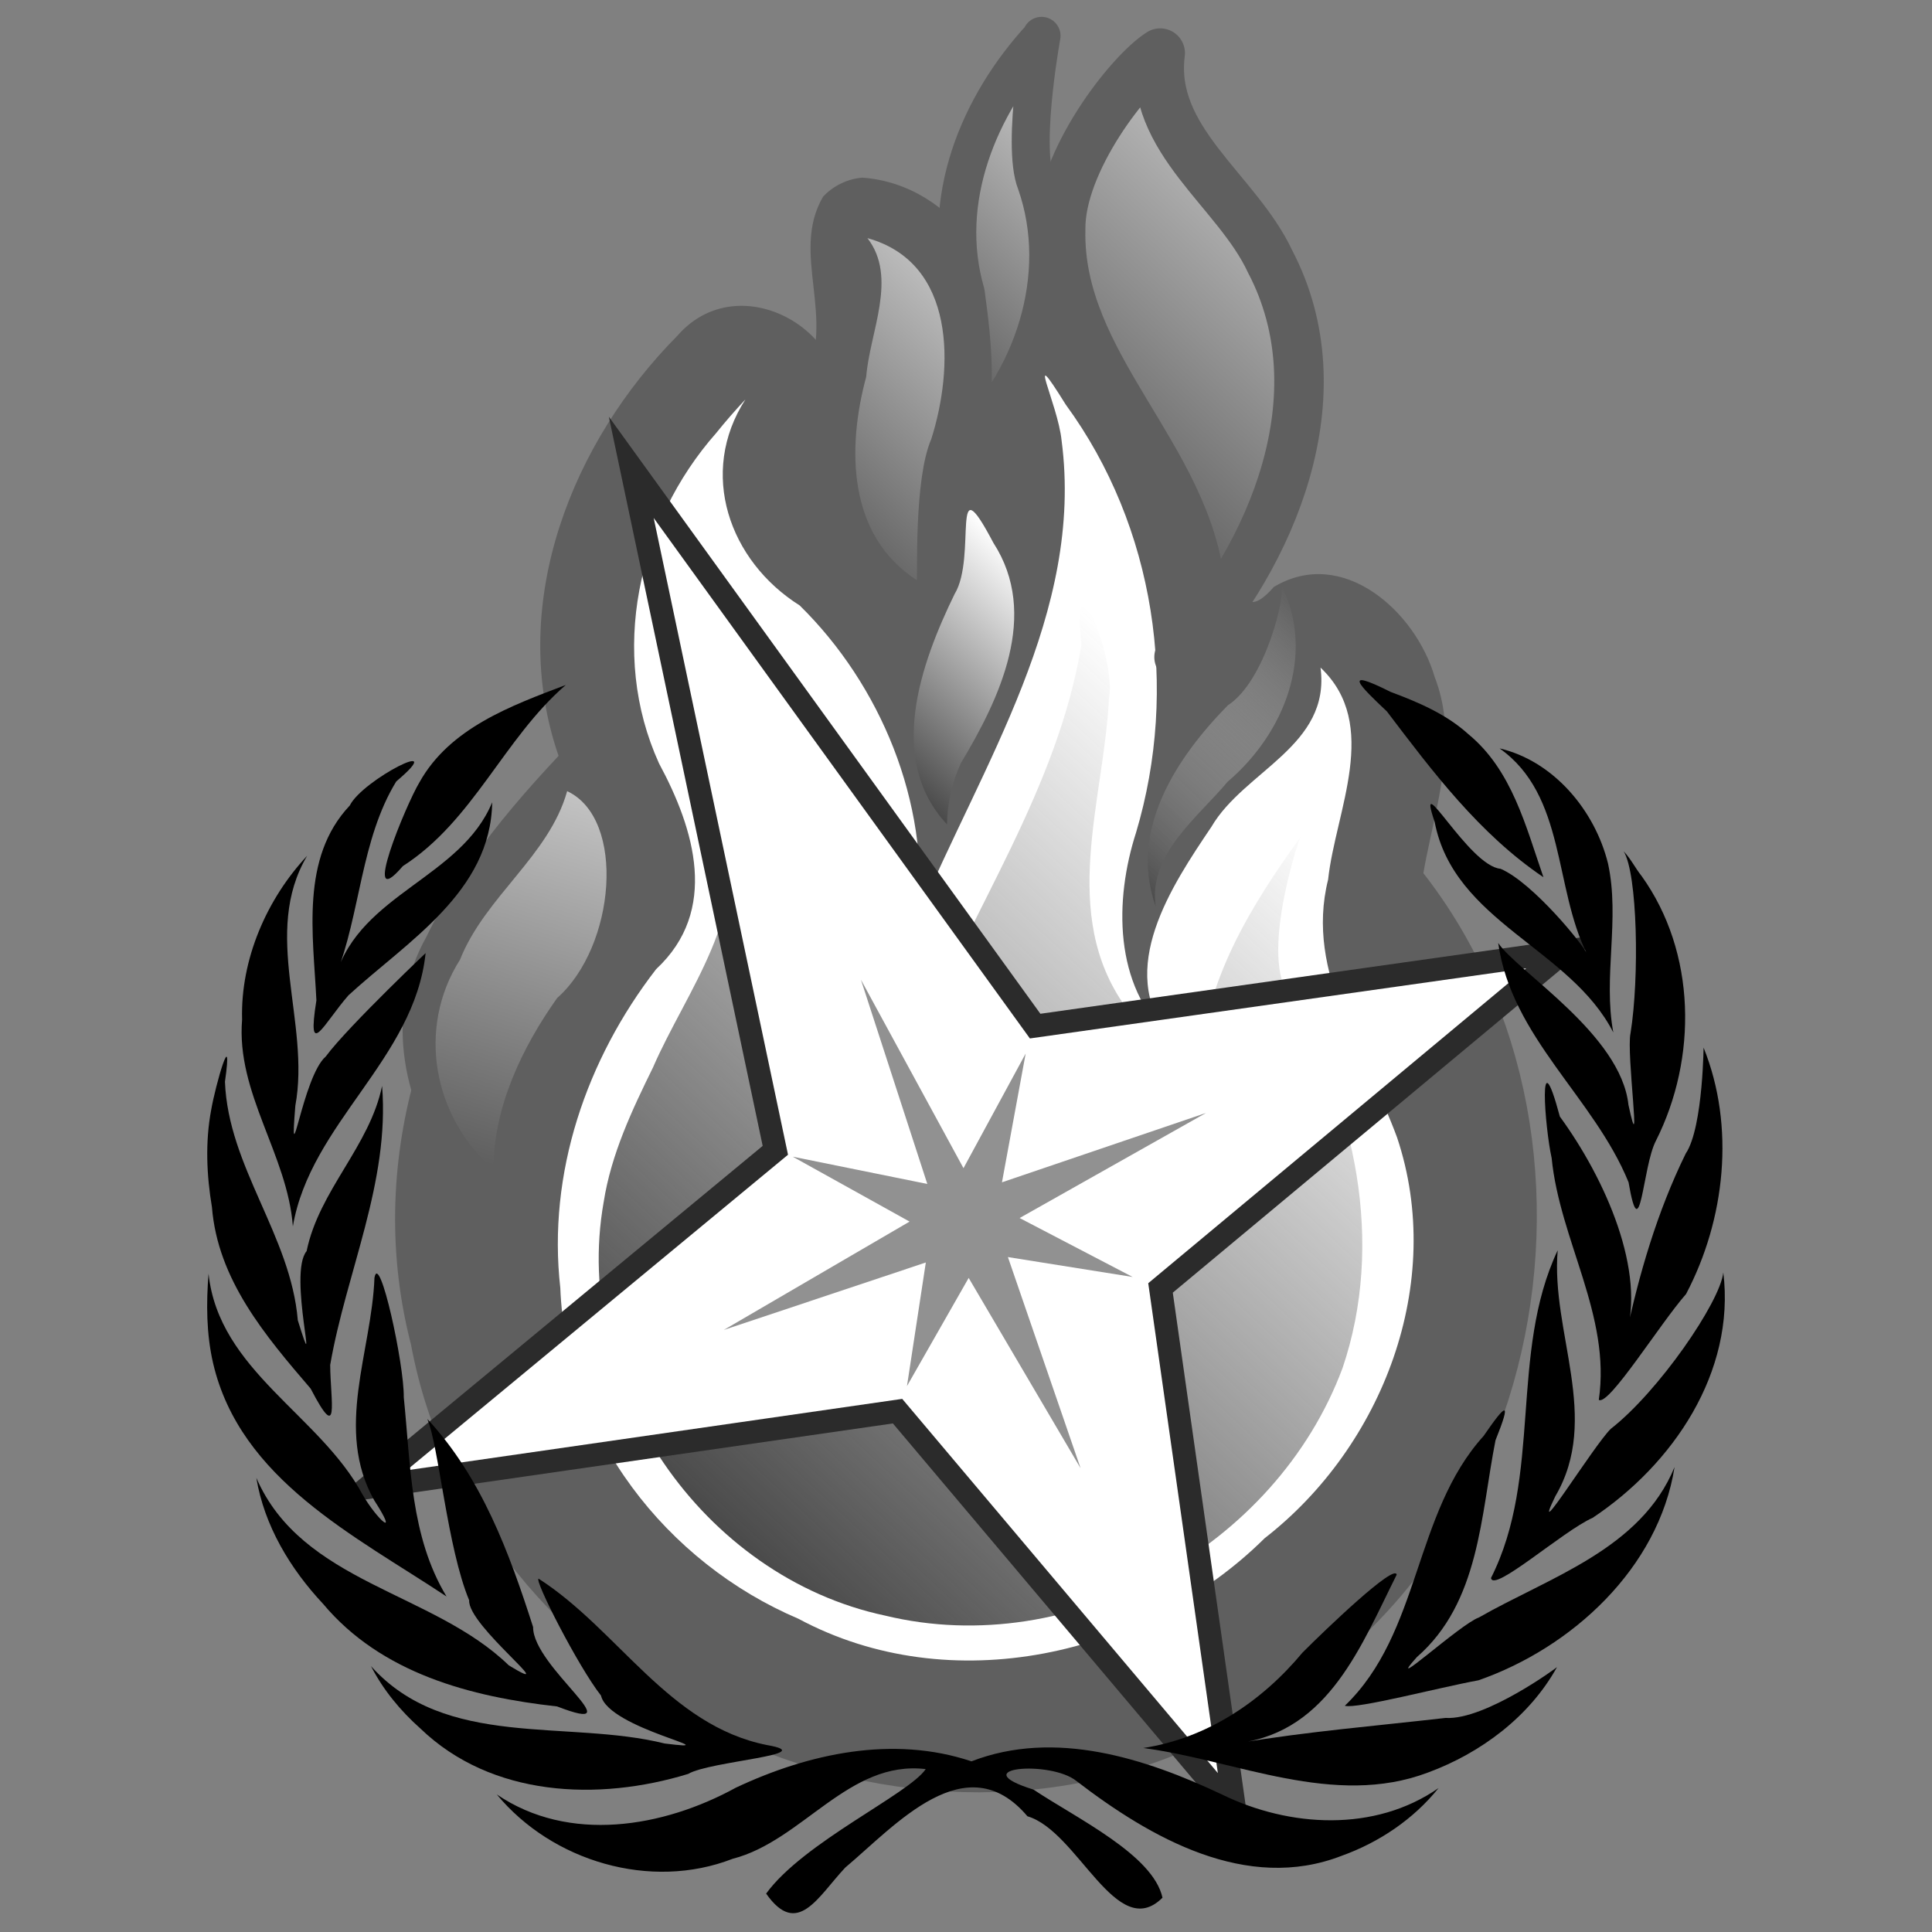 <?xml version="1.0" encoding="UTF-8" standalone="no"?>
<svg
   xmlns:dc="http://purl.org/dc/elements/1.1/"
   xmlns:cc="http://creativecommons.org/ns#"
   xmlns:rdf="http://www.w3.org/1999/02/22-rdf-syntax-ns#"
   xmlns:svg="http://www.w3.org/2000/svg"
   xmlns="http://www.w3.org/2000/svg"
   xmlns:xlink="http://www.w3.org/1999/xlink"
   xmlns:sodipodi="http://sodipodi.sourceforge.net/DTD/sodipodi-0.dtd"
   xmlns:inkscape="http://www.inkscape.org/namespaces/inkscape"
   version="1.0"
   width="450"
   height="450"
   id="svg2"
   inkscape:version="0.91 r13725"
   sodipodi:docname="geoinquietosvlc-bn.svg"
   inkscape:export-filename="/home/jsanz/src/osgeo/geoinquietos-vlc-portfolio/imgs/logo/png/geoinquietos-bn.png"
   inkscape:export-xdpi="300"
   inkscape:export-ydpi="300">
  <rect width="100%" height="100%" fill="#808080" stroke="none"/>
  <title
     id="title3961">Geoinquietos VLC Logo</title>
  <defs
     id="defs40">
    <linearGradient
       inkscape:collect="always"
       id="linearGradient5150">
      <stop
         style="stop-color:#5f5f5f;stop-opacity:1"
         offset="0"
         id="stop5152" />
      <stop
         style="stop-color:#c6c6c6;stop-opacity:1"
         offset="1"
         id="stop5154" />
    </linearGradient>
    <linearGradient
       id="linearGradient5104"
       inkscape:collect="always">
      <stop
         id="stop5106"
         offset="0"
         style="stop-color:#4a4a4a;stop-opacity:1" />
      <stop
         id="stop5108"
         offset="1"
         style="stop-color:#c6c6c6;stop-opacity:1" />
    </linearGradient>
    <linearGradient
       id="linearGradient5096"
       y2="119.16"
       gradientUnits="userSpaceOnUse"
       x2="78.827"
       y1="64.575"
       x1="164.73">
      <stop
         style="stop-color:#c5c5c5;stop-opacity:1"
         offset="0"
         id="stop5098" />
      <stop
         style="stop-color:#5f5f5f;stop-opacity:1"
         offset="1"
         id="stop5102" />
    </linearGradient>
    <linearGradient
       id="linearGradient5088"
       inkscape:collect="always">
      <stop
         id="stop5090"
         offset="0"
         style="stop-color:#4a4a4a;stop-opacity:1;" />
      <stop
         id="stop5092"
         offset="1"
         style="stop-color:#ffffff;stop-opacity:0" />
    </linearGradient>
    <linearGradient
       inkscape:collect="always"
       id="linearGradient5072">
      <stop
         style="stop-color:#4a4a4a;stop-opacity:1;"
         offset="0"
         id="stop5074" />
      <stop
         style="stop-color:#ffffff;stop-opacity:1"
         offset="1"
         id="stop5076" />
    </linearGradient>
    <linearGradient
       inkscape:collect="always"
       id="linearGradient5048">
      <stop
         style="stop-color:#4a4a4a;stop-opacity:1;"
         offset="0"
         id="stop5050" />
      <stop
         style="stop-color:#d6d6d6;stop-opacity:1"
         offset="1"
         id="stop5052" />
    </linearGradient>
    <linearGradient
       inkscape:collect="always"
       id="linearGradient5032">
      <stop
         style="stop-color:#4a4a4a;stop-opacity:1;"
         offset="0"
         id="stop5034" />
      <stop
         style="stop-color:#4a4a4a;stop-opacity:0;"
         offset="1"
         id="stop5036" />
    </linearGradient>
    <linearGradient
       x1="164.73"
       y1="64.575"
       x2="78.827"
       gradientUnits="userSpaceOnUse"
       y2="119.16"
       id="SVGID_5_-0-3">
      <stop
         id="stop5026"
         offset="0"
         style="stop-color:#FFFFFF" />
      <stop
         id="stop5028"
         offset=".483"
         style="stop-color:#FFF200" />
      <stop
         id="stop5030"
         offset="1"
         style="stop-color:#ED1C24" />
    </linearGradient>
    <linearGradient
       id="SVGID_5_-0"
       y2="119.16"
       gradientUnits="userSpaceOnUse"
       x2="78.827"
       y1="64.575"
       x1="164.73">
      <stop
         style="stop-color:#FFFFFF"
         offset="0"
         id="stop5018" />
      <stop
         style="stop-color:#FFF200"
         offset=".483"
         id="stop5020" />
      <stop
         style="stop-color:#ED1C24"
         offset="1"
         id="stop5022" />
    </linearGradient>
    <linearGradient
       inkscape:collect="always"
       xlink:href="#linearGradient5032"
       id="linearGradient5038"
       x1="46.074"
       y1="177.735"
       x2="286.821"
       y2="177.735"
       gradientUnits="userSpaceOnUse" />
    <linearGradient
       inkscape:collect="always"
       xlink:href="#linearGradient5104"
       id="linearGradient5046"
       x1="278.359"
       y1="107.554"
       x2="402.951"
       y2="107.554"
       gradientUnits="userSpaceOnUse"
       gradientTransform="translate(9.075,-10.799)" />
    <linearGradient
       inkscape:collect="always"
       xlink:href="#linearGradient5048"
       id="linearGradient5054"
       x1="290.15"
       y1="45.257"
       x2="390.52"
       y2="45.257"
       gradientUnits="userSpaceOnUse" />
    <linearGradient
       inkscape:collect="always"
       xlink:href="#linearGradient5072"
       id="linearGradient5078"
       x1="220.66"
       y1="112.588"
       x2="284.981"
       y2="112.588"
       gradientUnits="userSpaceOnUse" />
    <linearGradient
       inkscape:collect="always"
       xlink:href="#linearGradient5088"
       id="linearGradient5086"
       x1="242.22"
       y1="176.103"
       x2="325.894"
       y2="176.103"
       gradientUnits="userSpaceOnUse" />
    <linearGradient
       inkscape:collect="always"
       xlink:href="#linearGradient5096"
       id="linearGradient5094"
       gradientUnits="userSpaceOnUse"
       x1="171.265"
       y1="70.395"
       x2="80.636"
       y2="115.296"
       gradientTransform="translate(-8.055,-6.706)" />
    <linearGradient
       inkscape:collect="always"
       xlink:href="#linearGradient5150"
       id="linearGradient5148"
       x1="253.006"
       y1="56.007"
       x2="329.903"
       y2="56.007"
       gradientUnits="userSpaceOnUse" />
  </defs>
  <sodipodi:namedview
     pagecolor="#ffffff"
     bordercolor="#666666"
     borderopacity="1"
     objecttolerance="10"
     gridtolerance="10"
     guidetolerance="10"
     inkscape:pageopacity="0"
     inkscape:pageshadow="2"
     inkscape:window-width="943"
     inkscape:window-height="1028"
     id="namedview38"
     showgrid="false"
     fit-margin-top="0.5"
     fit-margin-left="0.5"
     fit-margin-right="0.5"
     fit-margin-bottom="0.5"
     inkscape:zoom="1"
     inkscape:cx="45.75708"
     inkscape:cy="203.07245"
     inkscape:window-x="977"
     inkscape:window-y="24"
     inkscape:window-maximized="0"
     inkscape:current-layer="g4256"
     showborder="true" />
  <g
     inkscape:groupmode="layer"
     id="layer2"
     inkscape:label="Fuego"
     style="display:inline"
     transform="translate(-12.775,151.141)">
    <g
       id="g4252"
       transform="matrix(0.61,-0.652,0.652,0.61,8.487,100.285)">
      <path
         style="fill:#5f5f5f;fill-opacity:1"
         d="M 167.89,65.402 C 134.127,78.248 100.363,91.094 66.6,103.94 71.051,83.32 85.17,64.528 106.423,59.321 129.51,52.085 154.072,51.883 178.04,52.431 c -3.383,4.324 -6.767,8.647 -10.15,12.971 z"
         id="path4254"
         inkscape:connector-curvature="0" />
      <g
         id="g4256"
         style="stroke:none;stroke-opacity:1">
        <linearGradient
           x1="324.47"
           y1="11.248"
           x2="255.71"
           gradientUnits="userSpaceOnUse"
           y2="103.22"
           id="SVGID_1_"
           xlink:href="#SVGID_5_">
          <stop
             id="stop4259"
             offset="0"
             style="stop-color:#FFFFFF" />
          <stop
             id="stop4261"
             offset=".483"
             style="stop-color:#FFF200" />
          <stop
             id="stop4263"
             offset="1"
             style="stop-color:#ED1C24" />
        </linearGradient>
        <path
           style="fill:url(#linearGradient5148);fill-opacity:1;stroke:none;stroke-opacity:1"
           d="m 261.79,100.67 c -15.33,-6.695 -7.525,-32.738 0.315,-43.98 12.837,-15.946 33.68,-22.261 47.751,-36.581 7.633,-23.436 25.347,6.075 18.506,19.058 -7.235,28.371 -41.154,32.777 -57.695,53.239 -1.55,3.976 -3.875,8.457 -8.877,8.265 z"
           id="path4265"
           inkscape:connector-curvature="0" />
        <path
           style="fill:#5f5f5f;fill-opacity:1;stroke:none;stroke-opacity:1"
           d="m 318.15,18.813 c 11.139,21.336 -9.377,39.611 -26.915,47.972 -10.842,3.844 -28.936,22.296 -29.455,22.35 C 257.962,67.974 274.489,52.314 291.525,43.276 300.532,36.05 316.083,31.68 318.143,18.813 m 0.01,-15.847 c -16.798,3.761 -20.728,24.559 -38.923,29.365 -18.041,10.437 -34.792,27.942 -33.259,50.325 -7.524,18.74 18.913,36.854 29.805,17.518 8.482,-16.042 28.871,-20.019 41.778,-31.852 C 336.853,55.216 343.895,25.669 328.736,7.029 325.864,4.435 322.014,2.965 318.153,2.966 Z"
           id="path4267"
           inkscape:connector-curvature="0" />
      </g>
      <path
         style="fill:none;stroke:#5f5f5f;stroke-width:24.306;stroke-opacity:1"
         d="M 285.6,213.15 C 288.966,301.812 192.102,373.073 108.476,343.764 22.836,320.762 -16.769,207.208 36.04,135.952 83.325,60.905 203.502,56.649 255.976,128.163 c 19.085,23.926 29.698,54.386 29.624,84.987 z"
         id="circle4269"
         inkscape:connector-curvature="0" />
      <g
         id="g4271">
        <path
           style="fill:#ffffff"
           d="M 158.05,339.31 C 114.852,340.262 68.573,323.182 44.873,285.355 20.11,245.233 15.289,189.566 45.135,150.611 66.298,121.188 99.456,100.672 135.861,97.381 156.782,99.841 164.703,81.929 170.986,65.507 184.798,34.602 216.645,14.81 250.003,12.881 265.762,5.127 290.694,23.566 269.661,35.791 c -24.734,3.034 -21.68,28.491 -22.066,46.825 0.814,13.6 -12.699,35.519 -10.575,41.074 30.628,-10.043 64.644,-24.601 77.759,-56.505 22.099,-15.963 25.099,18.582 16.174,32.113 -7.773,31.082 -29.671,59.459 -54.56,76.733 16.03,5.596 29.045,-1.779 43.036,-6.284 22.808,11.826 0.98,42.794 -16.234,49.884 -18.58,9.894 -37.935,23.398 -42.111,45.591 C 247.28,309.313 204.361,340.384 158.05,339.31 Z"
           id="path4273"
           inkscape:connector-curvature="0" />
        <path
           style="fill:#5f5f5f;fill-opacity:1;stroke:none;stroke-opacity:1;stroke-width:3.129;stroke-miterlimit:4;stroke-dasharray:none"
           d="M 265.68,24.307 C 243.249,28.376 231.987,49.976 236.101,71.362 235.377,100.958 221.674,131.205 198.022,149.35 c 40.223,-14.906 87.458,-22.545 116.201,-57.52 6.321,-7.239 12.919,-25.623 7.559,-5.587 -7.341,38.801 -33.865,72.181 -69.008,89.681 -16.679,7.868 -33.078,22.921 -32.995,42.709 3.342,-22.229 29.208,-26.446 47.51,-29.38 16.558,-3.77 36.71,8.357 49.798,-7.597 -0.13,21.733 -24.62,28.391 -39.028,39.225 -22.235,12.376 -26.368,38.37 -36.829,59.081 -18.99,35.151 -61.351,52.362 -99.976,46.215 C 97.383,324.54 54.36,295.114 42.848,251.728 29.994,216.546 36.61,174.459 63.428,147.398 82.96,124.485 111.591,111.633 141.232,108.841 c 22.405,1.563 33.504,-17.619 39.703,-36.099 12.048,-29.175 42.137,-47.127 73.081,-48.008 3.879,-0.294 7.77,-0.426 11.66,-0.426 M 265.676,0 C 226.699,-1.128 185.098,15.155 165.396,50.545 155.83,67.73 151.705,90.462 126.81,86.556 70.596,94.543 20.913,141.63 13.167,198.359 c -5.97,52.662 18.706,110.654 67.228,135.36 33.125,17.314 72.902,22.086 109.293,13.793 41.657,-10.017 74.676,-44.951 85.358,-86.041 10.562,-27.845 47.872,-29.903 60.592,-56.386 9.058,-15.235 8.667,-40.934 -11.534,-46.703 -20.763,0.766 9.283,-19.553 9.469,-31.391 7.256,-17.903 14.916,-37.078 14.418,-56.636 C 344.456,45.195 305.71,44.632 300.166,68.889 292.8,84.588 266.582,102.508 256.449,100.89 266.586,83.875 248.879,52.549 273.626,47.272 299.207,39.429 292.435,-0.977 265.676,0 Z"
           id="path4275"
           inkscape:connector-curvature="0" />
      </g>
      <linearGradient
         x1="398.12"
         y1="50.903"
         x2="289.97"
         gradientUnits="userSpaceOnUse"
         y2="168.38"
         id="SVGID_2_"
         xlink:href="#SVGID_5_">
        <stop
           id="stop4278"
           offset="0"
           style="stop-color:#FFFFFF" />
        <stop
           id="stop4280"
           offset=".483"
           style="stop-color:#FFF200" />
        <stop
           id="stop4282"
           offset="1"
           style="stop-color:#ED1C24" />
      </linearGradient>
      <linearGradient
         x1="328.17"
         y1="160.16"
         x2="240.97"
         gradientUnits="userSpaceOnUse"
         y2="195.19"
         id="SVGID_3_">
        <stop
           id="stop4287"
           offset="0"
           style="stop-color:#FFFFFF" />
        <stop
           id="stop4289"
           offset=".483"
           style="stop-color:#FFF200" />
        <stop
           id="stop4291"
           offset="1"
           style="stop-color:#ED1C24" />
      </linearGradient>
      <path
         style="fill:url(#linearGradient5086);fill-opacity:1;stroke:none"
         d="m 242.22,192.82 c 9.669,-18.784 32.029,-22.559 51.186,-22.096 11.263,2.848 31.55,-8.673 32.488,-11.339 -7.177,19.177 -27.959,27.114 -47.103,24.916 -12.049,0.687 -28.076,-2.21 -36.571,8.519 z"
         id="path4293"
         inkscape:connector-curvature="0" />
      <linearGradient
         x1="317.96"
         y1="70.478"
         x2="159.05"
         gradientUnits="userSpaceOnUse"
         y2="177.97"
         id="SVGID_4_">
        <stop
           id="stop4296"
           offset="0"
           style="stop-color:#FFFFFF" />
        <stop
           id="stop4298"
           offset=".483"
           style="stop-color:#FFF200" />
        <stop
           id="stop4300"
           offset="1"
           style="stop-color:#ED1C24" />
      </linearGradient>
      <path
         style="fill:url(#linearGradient5078);fill-opacity:1"
         d="m 220.66,138.44 c 1.5,-23.122 26.012,-33.691 45.234,-39.604 11.142,-2.292 24.696,-24.913 16.656,-1.747 -5.377,21.627 -28.517,28.95 -47.714,33.071 -5.244,1.716 -10.111,4.589 -14.176,8.28 z"
         id="path4302"
         inkscape:connector-curvature="0" />
      <linearGradient
         x1="164.73"
         y1="64.575"
         x2="78.827"
         gradientUnits="userSpaceOnUse"
         y2="119.16"
         id="SVGID_5_">
        <stop
           id="stop4305"
           offset="0"
           style="stop-color:#c5c5c5;stop-opacity:1" />
        <stop
           id="stop4307"
           offset=".483"
           style="stop-color:#4a4a4a;stop-opacity:1" />
        <stop
           id="stop4309"
           offset="1"
           style="stop-color:#4a4a4a;stop-opacity:1" />
      </linearGradient>
      <path
         style="fill:url(#linearGradient5094)"
         d="M 74.079,113.504 C 73.37,92.674 87.279,73.722 108.087,69.79 c 16.438,-6.466 35.659,-1.531 51.194,-9.626 5.283,16.207 -20.997,36.899 -41.187,34.963 -15.794,2.154 -32.127,7.356 -44.014,18.377 z"
         id="path4311"
         inkscape:connector-curvature="0" />
      <linearGradient
         x1="286.48"
         y1="104.02"
         x2="75.407"
         gradientUnits="userSpaceOnUse"
         y2="278.98"
         id="SVGID_6_"
         spreadMethod="pad">
        <stop
           id="stop4314"
           offset="0"
           style="stop-color:#FFFFFF" />
        <stop
           id="stop4316"
           offset=".483"
           style="stop-color:#FFF200" />
        <stop
           id="stop4318"
           offset="1"
           style="stop-color:#ED1C24" />
      </linearGradient>
      <path
         style="fill:url(#linearGradient5038);fill-opacity:1"
         d="m 87.551,140.33 c -40.888,26.554 -53.724,85.759 -28.678,127.301 24.648,43.625 82.778,62.259 128.718,43.053 31.104,-14.068 52.928,-44.652 61.561,-77.141 3.221,-13.11 34.176,-26.64 32.032,-25.49 -21.516,2.746 -44.666,7.338 -61.516,21.908 -8.553,15.169 -3.057,-17.784 -1.992,-24.859 5.827,-29.334 35.437,-40.981 55.916,-58.305 8.897,-5.702 21.75,-34.138 5.297,-14.8 -31.617,21.127 -70.024,26.382 -104.871,39.766 -10.016,2.264 -32.378,23.156 -18.01,2.739 16.752,-21.057 48.089,-29.484 56.225,-57.478 10.171,-23.348 4.197,-49.506 11.032,-73.425 11.32,-12.896 1.811,-2.963 -6.615,2.046 -15.737,13.219 -31.794,29.03 -35.693,50.046 -11.442,20.983 -38.645,22.78 -58.971,30.055 -11.923,3.624 -24.038,7.519 -34.436,14.585 z"
         id="path4320"
         inkscape:connector-curvature="0" />
      <path
         style="fill:url(#linearGradient5046);fill-opacity:1;stroke:#5f5f5f;stroke-width:12.914;stroke-linecap:square;stroke-linejoin:round;stroke-opacity:1"
         d="m 293.885,152.831 c 36.294,-0.418 78.612,-16.126 91.55,-53.088 7.684,-19.007 1.576,-44.768 20.135,-58.143 -9.171,-2.405 -38.551,0.204 -51.321,12.45 -26.475,23.616 -20.611,64.964 -43.604,90.746 -4.593,4.351 -10.634,6.804 -16.761,8.034 z"
         id="path4284"
         inkscape:connector-curvature="0" />
      <linearGradient
         x1="374.8"
         y1="2.206"
         x2="309.33"
         gradientUnits="userSpaceOnUse"
         y2="89.773"
         id="SVGID_7_"
         xlink:href="#linearGradient5032">
        <stop
           id="stop4323"
           offset="0"
           style="stop-color:#FFFFFF" />
        <stop
           id="stop4325"
           offset=".483"
           style="stop-color:#FFF200" />
        <stop
           id="stop4327"
           offset="1"
           style="stop-color:#ED1C24" />
      </linearGradient>
      <path
         style="fill:url(#linearGradient5054);fill-opacity:1;stroke:#5f5f5f;stroke-width:9.903;stroke-linecap:square;stroke-linejoin:round;stroke-opacity:1"
         d="m 295.1,74.25 c 25.005,1.781 51.745,-10.389 63.61,-33.152 4.593,-9.866 32.018,-27.1 28.734,-25.007 -24.088,0.145 -49.38,9.666 -62.179,31.17 C 316.772,57.729 307.542,68.44 295.1,74.25 Z"
         id="path4329"
         inkscape:connector-curvature="0" />
    </g>
  </g>
  <g
     inkscape:groupmode="layer"
     id="layer3"
     inkscape:label="OSGeo"
     transform="translate(-12.775,151.141)"
     style="display:inline"
     sodipodi:insensitive="true">
    <g
       transform="translate(564.872,-164.453)"
       id="Text"
       style="display:none">
      <g
         id="Associate">
        <path
           inkscape:connector-curvature="0"
           d="m 125.807,106.395 c -0.74,-0.246 -1.523,-0.357 -2.105,-0.357 -2.129,0 -3.024,1.141 -3.024,2.26 0,2.531 4.503,2.6 4.503,6.207 0,2.867 -2.532,5.084 -6.116,5.084 -0.874,0 -1.859,-0.068 -2.599,-0.291 l 0.449,-2.309 c 0.649,0.271 1.546,0.473 2.33,0.473 2.15,0 3.337,-1.01 3.337,-2.555 0,-2.42 -4.457,-2.441 -4.457,-6.049 0,-2.619 1.97,-4.838 5.734,-4.838 0.807,0 1.523,0.045 2.375,0.201 l -0.427,2.174 z"
           id="path5"
           style="display:inline;fill:#0054a4" />
        <path
           inkscape:connector-curvature="0"
           d="m 130.755,119.545 c -0.492,0 -0.917,-0.047 -1.411,-0.113 l -1.008,5.398 -2.352,0 2.15,-11.268 c 0.381,-2.062 0.74,-3.896 0.963,-5.33 l 2.33,0 c -0.179,0.916 -0.47,1.924 -1.143,4.029 l 0.045,0.025 c 1.121,-2.443 2.801,-4.303 4.929,-4.303 1.658,0 2.553,1.074 2.553,3.451 0.001,4.146 -2.171,8.111 -7.056,8.111 z m 3.63,-9.5 c -1.882,0 -4.078,4.076 -4.503,6.586 l -0.134,0.785 c 0.402,0.156 1.007,0.244 1.434,0.244 2.957,0 4.211,-3.225 4.211,-5.799 0,-1.279 -0.381,-1.816 -1.008,-1.816 z"
           id="path7"
           style="display:inline;fill:#0054a4" />
        <path
           inkscape:connector-curvature="0"
           d="m 143.366,119.588 c -2.935,0 -4.211,-1.455 -4.211,-3.986 0,-4.549 2.957,-7.594 6.564,-7.594 3.047,0 4.256,1.68 4.256,4.055 -0.001,4.568 -3.204,7.525 -6.609,7.525 z m 1.993,-9.543 c -2.285,0 -3.741,2.621 -3.741,5.174 0,1.459 0.583,2.309 2.084,2.309 2.105,0 3.786,-2.285 3.786,-5.197 0,-1.477 -0.65,-2.286 -2.129,-2.286 z"
           id="path9"
           style="display:inline;fill:#0054a4" />
        <path
           inkscape:connector-curvature="0"
           d="m 160.412,119.365 -2.354,0 1.367,-7.057 c 0.314,-1.592 0.021,-2.264 -0.852,-2.264 -1.791,0 -3.986,3.986 -4.48,6.676 l -0.492,2.645 -2.352,0 1.121,-5.824 c 0.357,-1.859 0.717,-3.811 0.961,-5.309 l 2.33,0 c -0.135,0.693 -0.424,1.881 -1.141,3.965 l 0.043,0.021 c 1.055,-2.195 2.711,-4.234 4.951,-4.234 2.105,0 2.777,1.5 2.352,3.764 l -1.454,7.617 z"
           id="path11"
           style="display:inline;fill:#0054a4" />
        <path
           inkscape:connector-curvature="0"
           d="m 170.646,110.066 c -0.492,-0.178 -1.053,-0.246 -1.59,-0.246 -1.322,0 -1.994,0.582 -1.994,1.434 0,1.592 3.158,2.152 3.158,4.615 0,1.859 -1.635,3.719 -4.928,3.719 -0.738,0 -1.344,-0.068 -1.904,-0.18 l 0.402,-2.059 c 0.562,0.178 1.166,0.289 1.771,0.289 1.322,0 2.195,-0.514 2.195,-1.523 0,-1.633 -3.137,-1.947 -3.137,-4.615 0,-1.947 1.547,-3.492 4.57,-3.492 0.738,0 1.344,0.066 1.904,0.178 l -0.447,1.88 z"
           id="path13"
           style="display:inline;fill:#0054a4" />
        <path
           inkscape:connector-curvature="0"
           d="m 176.56,119.588 c -2.936,0 -4.213,-1.455 -4.213,-3.986 0,-4.549 2.957,-7.594 6.564,-7.594 3.047,0 4.256,1.68 4.256,4.055 0,4.568 -3.203,7.525 -6.607,7.525 z m 1.992,-9.543 c -2.285,0 -3.74,2.621 -3.74,5.174 0,1.459 0.582,2.309 2.084,2.309 2.105,0 3.785,-2.285 3.785,-5.197 0,-1.477 -0.65,-2.286 -2.129,-2.286 z"
           id="path15"
           style="display:inline;fill:#0054a4" />
        <path
           inkscape:connector-curvature="0"
           d="m 191.857,110.314 c -1.859,-0.537 -3.943,3.182 -4.592,6.586 l -0.471,2.465 -2.352,0 1.121,-5.824 c 0.289,-1.568 0.672,-3.652 0.961,-5.309 l 2.287,0 c -0.158,0.916 -0.449,2.016 -1.055,3.762 l 0.045,0.021 c 1.232,-2.553 2.51,-4.344 4.549,-4.008 l -0.493,2.307 z"
           id="path17"
           style="display:inline;fill:#0054a4" />
        <path
           inkscape:connector-curvature="0"
           d="m 199.291,114.549 c -0.895,0 -1.521,-0.717 -1.5,-1.547 0.045,-0.963 0.852,-1.701 1.725,-1.701 0.896,0 1.523,0.738 1.502,1.545 -0.024,0.986 -0.829,1.703 -1.727,1.703 z"
           id="path19"
           style="display:inline;fill:#0054a4" />
        <path
           inkscape:connector-curvature="0"
           d="m 216.74,119.365 -0.492,-3.338 -6.004,0 -1.77,3.338 -2.531,0 8.199,-15.123 2.666,0 2.508,15.123 -2.576,0 z m -1.545,-10.035 c -0.135,-0.762 -0.225,-1.547 -0.27,-2.332 l -0.021,0 c -0.314,0.762 -0.695,1.592 -1.143,2.396 l -2.531,4.684 4.748,0 -0.783,-4.748 z"
           id="path21"
           style="display:inline;fill:#0054a4" />
        <path
           inkscape:connector-curvature="0"
           d="m 228.007,110.066 c -0.494,-0.178 -1.053,-0.246 -1.592,-0.246 -1.32,0 -1.992,0.582 -1.992,1.434 0,1.592 3.158,2.152 3.158,4.615 0,1.859 -1.637,3.719 -4.93,3.719 -0.738,0 -1.344,-0.068 -1.902,-0.18 l 0.402,-2.059 c 0.561,0.178 1.164,0.289 1.77,0.289 1.322,0 2.195,-0.514 2.195,-1.523 0,-1.633 -3.137,-1.947 -3.137,-4.615 0,-1.947 1.547,-3.492 4.57,-3.492 0.74,0 1.344,0.066 1.904,0.178 l -0.446,1.88 z"
           id="path23"
           style="display:inline;fill:#0054a4" />
        <path
           inkscape:connector-curvature="0"
           d="m 236.496,110.066 c -0.494,-0.178 -1.053,-0.246 -1.592,-0.246 -1.32,0 -1.992,0.582 -1.992,1.434 0,1.592 3.158,2.152 3.158,4.615 0,1.859 -1.635,3.719 -4.928,3.719 -0.74,0 -1.346,-0.068 -1.904,-0.18 l 0.402,-2.059 c 0.561,0.178 1.166,0.289 1.77,0.289 1.322,0 2.197,-0.514 2.197,-1.523 0,-1.633 -3.137,-1.947 -3.137,-4.615 0,-1.947 1.545,-3.492 4.57,-3.492 0.738,0 1.342,0.066 1.902,0.178 l -0.446,1.88 z"
           id="path25"
           style="display:inline;fill:#0054a4" />
        <path
           inkscape:connector-curvature="0"
           d="m 242.408,119.588 c -2.934,0 -4.211,-1.455 -4.211,-3.986 0,-4.549 2.957,-7.594 6.564,-7.594 3.045,0 4.256,1.68 4.256,4.055 0,4.568 -3.203,7.525 -6.609,7.525 z m 1.994,-9.543 c -2.285,0 -3.74,2.621 -3.74,5.174 0,1.459 0.582,2.309 2.082,2.309 2.105,0 3.787,-2.285 3.787,-5.197 0,-1.477 -0.651,-2.286 -2.129,-2.286 z"
           id="path27"
           style="display:inline;fill:#0054a4" />
        <path
           inkscape:connector-curvature="0"
           d="m 258.535,110.428 c -0.537,-0.248 -1.164,-0.404 -1.904,-0.404 -2.598,0 -3.785,2.91 -3.785,5.242 0,1.143 0.402,2.195 2.15,2.195 0.807,0 1.658,-0.18 2.33,-0.494 l -0.18,2.105 c -0.783,0.27 -1.77,0.494 -2.822,0.494 -2.936,0 -3.988,-1.545 -3.988,-3.764 0,-4.256 2.443,-7.773 6.453,-7.773 0.873,0 1.59,0.113 2.307,0.314 l -0.561,2.085 z"
           id="path29"
           style="display:inline;fill:#0054a4" />
        <path
           inkscape:connector-curvature="0"
           d="m 261.781,119.365 -2.352,0 2.127,-11.133 2.354,0 -2.129,11.133 z m 1.457,-12.791 c -0.852,0 -1.457,-0.672 -1.434,-1.434 0.021,-0.898 0.783,-1.57 1.635,-1.57 0.83,0 1.434,0.65 1.412,1.412 -0.023,0.92 -0.785,1.592 -1.613,1.592 z"
           id="path31"
           style="display:inline;fill:#0054a4" />
        <path
           inkscape:connector-curvature="0"
           d="m 273.921,119.365 -2.33,0 c 0.203,-0.918 0.584,-2.24 1.189,-4.078 l -0.045,-0.021 c -0.854,1.68 -2.465,4.346 -4.975,4.346 -1.635,0 -2.531,-1.076 -2.531,-3.449 0,-4.146 2.174,-8.111 7.057,-8.111 1.299,0 2.553,0.113 3.697,0.336 -1.099,5.669 -1.591,8.221 -2.062,10.977 z m -2.039,-9.453 c -2.979,0 -4.232,3.248 -4.232,5.824 0,1.277 0.381,1.812 1.008,1.812 1.881,0 4.01,-4.1 4.504,-6.631 l 0.154,-0.805 c -0.402,-0.11 -0.873,-0.2 -1.434,-0.2 z"
           id="path33"
           style="display:inline;fill:#0054a4" />
        <path
           inkscape:connector-curvature="0"
           d="m 284.472,110.092 -2.846,0 -1.029,5.463 c -0.291,1.547 -0.068,1.973 0.939,1.973 0.605,0 1.053,-0.066 1.479,-0.156 l -0.178,1.949 c -0.695,0.156 -1.523,0.246 -2.174,0.246 -2.33,0 -2.979,-1.098 -2.465,-3.697 l 1.098,-5.777 -2.105,0 0.381,-1.859 2.084,0 0.672,-3.539 2.441,-0.516 -0.783,4.055 2.867,0 -0.381,1.858 z"
           id="path35"
           style="display:inline;fill:#0054a4" />
        <path
           inkscape:connector-curvature="0"
           d="m 287.808,114.615 c -0.045,0.291 -0.09,0.785 -0.09,1.121 0,1.523 0.561,1.924 2.24,1.924 1.053,0 2.195,-0.244 3.182,-0.646 l 0,1.881 c -1.143,0.426 -2.51,0.693 -3.965,0.693 -2.689,0 -3.854,-1.188 -3.854,-3.697 0,-4.455 2.598,-7.883 6.182,-7.883 2.555,0 3.43,1.297 3.43,2.621 0,2.508 -2.533,3.828 -7.125,3.986 z m 3.428,-4.816 c -1.613,0 -2.688,1.455 -3.137,3.16 3.047,-0.113 4.48,-0.74 4.48,-2.018 10e-4,-0.738 -0.513,-1.142 -1.343,-1.142 z"
           id="path37"
           style="display:inline;fill:#0054a4" />
      </g>
      <g
         id="Supporting">
        <path
           inkscape:connector-curvature="0"
           d="m 112.149,106.585 c -0.741,-0.247 -1.527,-0.358 -2.111,-0.358 -2.133,0 -3.031,1.144 -3.031,2.268 0,2.538 4.513,2.604 4.513,6.22 0,2.875 -2.538,5.1 -6.131,5.1 -0.875,0 -1.864,-0.068 -2.604,-0.294 l 0.449,-2.312 c 0.652,0.269 1.55,0.47 2.336,0.47 2.156,0 3.346,-1.01 3.346,-2.559 0,-2.427 -4.469,-2.448 -4.469,-6.064 0,-2.627 1.977,-4.85 5.749,-4.85 0.808,0 1.527,0.044 2.38,0.201 l -0.427,2.178 z"
           id="path40"
           style="display:inline;fill:#0054a4" />
        <path
           inkscape:connector-curvature="0"
           d="m 116.885,119.768 c -0.494,0 -0.92,-0.046 -1.415,-0.112 l -1.011,5.412 -2.358,0 2.156,-11.296 c 0.382,-2.065 0.742,-3.907 0.966,-5.345 l 2.335,0 c -0.18,0.921 -0.472,1.932 -1.146,4.043 l 0.045,0.021 c 1.123,-2.448 2.808,-4.312 4.94,-4.312 1.662,0 2.561,1.078 2.561,3.459 0.001,4.154 -2.177,8.13 -7.073,8.13 z m 3.638,-9.523 c -1.886,0 -4.086,4.088 -4.513,6.602 l -0.135,0.788 c 0.404,0.157 1.01,0.247 1.437,0.247 2.963,0 4.221,-3.235 4.221,-5.817 0.001,-1.28 -0.381,-1.82 -1.01,-1.82 z"
           id="path42"
           style="display:inline;fill:#0054a4" />
        <path
           inkscape:connector-curvature="0"
           d="m 129.302,119.813 c -2.942,0 -4.222,-1.462 -4.222,-3.999 0,-4.559 2.964,-7.613 6.58,-7.613 3.054,0 4.267,1.685 4.267,4.064 0,4.582 -3.212,7.548 -6.625,7.548 z m 1.998,-9.568 c -2.291,0 -3.75,2.627 -3.75,5.188 0,1.459 0.583,2.312 2.088,2.312 2.111,0 3.795,-2.291 3.795,-5.211 0.001,-1.48 -0.651,-2.289 -2.133,-2.289 z"
           id="path44"
           style="display:inline;fill:#0054a4" />
        <path
           inkscape:connector-curvature="0"
           d="m 146.165,119.588 -2.358,0 1.372,-7.074 c 0.313,-1.595 0.022,-2.269 -0.853,-2.269 -1.798,0 -3.999,3.998 -4.493,6.693 l -0.494,2.649 -2.358,0 1.123,-5.839 c 0.359,-1.863 0.719,-3.817 0.965,-5.322 l 2.336,0 c -0.136,0.696 -0.427,1.886 -1.145,3.975 l 0.044,0.022 c 1.057,-2.201 2.717,-4.244 4.964,-4.244 2.111,0 2.785,1.505 2.358,3.773 l -1.461,7.636 z"
           id="path46"
           style="display:inline;fill:#0054a4" />
        <path
           inkscape:connector-curvature="0"
           d="m 156.202,110.269 c -0.494,-0.179 -1.055,-0.247 -1.595,-0.247 -1.323,0 -1.997,0.584 -1.997,1.438 0,1.595 3.165,2.154 3.165,4.624 0,1.864 -1.639,3.73 -4.939,3.73 -0.741,0 -1.348,-0.068 -1.91,-0.182 l 0.405,-2.065 c 0.562,0.18 1.168,0.291 1.773,0.291 1.326,0 2.201,-0.517 2.201,-1.526 0,-1.639 -3.144,-1.954 -3.144,-4.625 0,-1.954 1.549,-3.505 4.581,-3.505 0.741,0 1.348,0.068 1.909,0.18 l -0.449,1.887 z"
           id="path48"
           style="display:inline;fill:#0054a4" />
        <path
           inkscape:connector-curvature="0"
           d="m 161.905,119.813 c -2.942,0 -4.222,-1.462 -4.222,-3.999 0,-4.559 2.964,-7.613 6.58,-7.613 3.054,0 4.268,1.685 4.268,4.064 0,4.582 -3.212,7.548 -6.626,7.548 z m 1.999,-9.568 c -2.29,0 -3.751,2.627 -3.751,5.188 0,1.459 0.584,2.312 2.089,2.312 2.11,0 3.795,-2.291 3.795,-5.211 0,-1.48 -0.652,-2.289 -2.133,-2.289 z"
           id="path50"
           style="display:inline;fill:#0054a4" />
        <path
           inkscape:connector-curvature="0"
           d="m 177.016,110.516 c -1.863,-0.54 -3.952,3.188 -4.604,6.603 l -0.471,2.47 -2.357,0 1.122,-5.839 c 0.291,-1.572 0.674,-3.659 0.965,-5.322 l 2.292,0 c -0.157,0.921 -0.45,2.021 -1.057,3.771 l 0.046,0.024 c 1.234,-2.562 2.514,-4.357 4.56,-4.021 l -0.496,2.314 z"
           id="path52"
           style="display:inline;fill:#0054a4" />
        <path
           inkscape:connector-curvature="0"
           d="m 184.019,114.76 c -0.896,0 -1.526,-0.72 -1.503,-1.551 0.044,-0.965 0.854,-1.706 1.729,-1.706 0.898,0 1.526,0.741 1.505,1.551 -0.023,0.986 -0.832,1.706 -1.731,1.706 z"
           id="path54"
           style="display:inline;fill:#0054a4" />
        <path
           inkscape:connector-curvature="0"
           d="m 200.883,106.585 c -0.739,-0.247 -1.527,-0.358 -2.111,-0.358 -2.133,0 -3.031,1.144 -3.031,2.268 0,2.538 4.515,2.604 4.515,6.22 0,2.875 -2.538,5.1 -6.132,5.1 -0.875,0 -1.863,-0.068 -2.604,-0.294 l 0.449,-2.312 c 0.651,0.269 1.549,0.47 2.334,0.47 2.156,0 3.347,-1.01 3.347,-2.559 0,-2.427 -4.469,-2.448 -4.469,-6.064 0,-2.627 1.978,-4.85 5.749,-4.85 0.809,0 1.526,0.044 2.38,0.201 l -0.427,2.178 z"
           id="path56"
           style="display:inline;fill:#0054a4" />
        <path
           inkscape:connector-curvature="0"
           d="m 212.064,114.266 c -0.358,1.886 -0.718,3.863 -0.986,5.322 l -2.314,0 c 0.136,-0.695 0.427,-1.886 1.124,-3.975 l -0.046,-0.022 c -1.032,2.201 -2.695,4.244 -4.939,4.244 -2.111,0 -2.785,-1.505 -2.358,-3.773 l 1.459,-7.635 2.337,0 -1.348,7.074 c -0.315,1.593 -0.024,2.267 0.854,2.267 1.796,0 3.996,-3.996 4.49,-6.691 l 0.495,-2.649 2.357,0 -1.125,5.838 z"
           id="path58"
           style="display:inline;fill:#0054a4" />
        <path
           inkscape:connector-curvature="0"
           d="m 217.993,119.768 c -0.494,0 -0.921,-0.046 -1.416,-0.112 l -1.01,5.412 -2.358,0 2.156,-11.296 c 0.381,-2.065 0.74,-3.907 0.965,-5.345 l 2.337,0 c -0.182,0.921 -0.473,1.932 -1.146,4.043 l 0.046,0.021 c 1.122,-2.448 2.807,-4.312 4.939,-4.312 1.662,0 2.56,1.078 2.56,3.459 -0.001,4.154 -2.178,8.13 -7.073,8.13 z m 3.637,-9.523 c -1.888,0 -4.089,4.088 -4.515,6.602 l -0.134,0.788 c 0.402,0.157 1.011,0.247 1.438,0.247 2.964,0 4.222,-3.235 4.222,-5.817 0,-1.28 -0.383,-1.82 -1.011,-1.82 z"
           id="path60"
           style="display:inline;fill:#0054a4" />
        <path
           inkscape:connector-curvature="0"
           d="m 229.893,119.768 c -0.494,0 -0.921,-0.046 -1.415,-0.112 l -1.011,5.412 -2.358,0 2.157,-11.296 c 0.38,-2.065 0.739,-3.907 0.964,-5.345 l 2.337,0 c -0.182,0.921 -0.473,1.932 -1.146,4.043 l 0.046,0.021 c 1.122,-2.448 2.807,-4.312 4.939,-4.312 1.663,0 2.56,1.078 2.56,3.459 -0.001,4.154 -2.177,8.13 -7.073,8.13 z m 3.638,-9.523 c -1.888,0 -4.088,4.088 -4.515,6.602 l -0.134,0.788 c 0.402,0.157 1.011,0.247 1.438,0.247 2.964,0 4.222,-3.235 4.222,-5.817 0,-1.28 -0.383,-1.82 -1.011,-1.82 z"
           id="path62"
           style="display:inline;fill:#0054a4" />
        <path
           inkscape:connector-curvature="0"
           d="m 242.308,119.813 c -2.942,0 -4.223,-1.462 -4.223,-3.999 0,-4.559 2.965,-7.613 6.58,-7.613 3.054,0 4.269,1.685 4.269,4.064 0,4.582 -3.212,7.548 -6.626,7.548 z m 1.999,-9.568 c -2.29,0 -3.752,2.627 -3.752,5.188 0,1.459 0.584,2.312 2.09,2.312 2.11,0 3.795,-2.291 3.795,-5.211 0,-1.48 -0.651,-2.289 -2.133,-2.289 z"
           id="path64"
           style="display:inline;fill:#0054a4" />
        <path
           inkscape:connector-curvature="0"
           d="m 257.419,110.516 c -1.863,-0.54 -3.953,3.188 -4.603,6.603 l -0.473,2.47 -2.358,0 1.125,-5.839 c 0.291,-1.572 0.671,-3.659 0.965,-5.322 l 2.29,0 c -0.157,0.921 -0.448,2.021 -1.055,3.771 l 0.044,0.024 c 1.236,-2.562 2.516,-4.357 4.559,-4.021 l -0.494,2.314 z"
           id="path66"
           style="display:inline;fill:#0054a4" />
        <path
           inkscape:connector-curvature="0"
           d="m 265.433,110.291 -2.853,0 -1.033,5.479 c -0.293,1.549 -0.067,1.976 0.943,1.976 0.605,0 1.055,-0.068 1.481,-0.157 l -0.18,1.953 c -0.696,0.157 -1.527,0.247 -2.177,0.247 -2.336,0 -2.988,-1.101 -2.472,-3.706 l 1.101,-5.792 -2.111,0 0.383,-1.864 2.089,0 0.674,-3.548 2.445,-0.517 -0.785,4.064 2.875,0 -0.38,1.865 z"
           id="path68"
           style="display:inline;fill:#0054a4" />
        <path
           inkscape:connector-curvature="0"
           d="m 268.351,119.588 -2.358,0 2.133,-11.161 2.358,0 -2.133,11.161 z m 1.459,-12.823 c -0.853,0 -1.459,-0.674 -1.437,-1.438 0.021,-0.897 0.785,-1.571 1.639,-1.571 0.831,0 1.437,0.65 1.415,1.414 -0.022,0.921 -0.785,1.595 -1.617,1.595 z"
           id="path70"
           style="display:inline;fill:#0054a4" />
        <path
           inkscape:connector-curvature="0"
           d="m 280.746,119.588 -2.357,0 1.369,-7.074 c 0.315,-1.595 0.021,-2.269 -0.854,-2.269 -1.796,0 -3.996,3.998 -4.491,6.693 l -0.494,2.649 -2.357,0 1.124,-5.839 c 0.358,-1.863 0.718,-3.817 0.965,-5.322 l 2.336,0 c -0.136,0.696 -0.427,1.886 -1.146,3.975 l 0.046,0.022 c 1.055,-2.201 2.717,-4.244 4.962,-4.244 2.111,0 2.784,1.505 2.358,3.773 l -1.461,7.636 z"
           id="path72"
           style="display:inline;fill:#0054a4" />
        <path
           inkscape:connector-curvature="0"
           d="m 292.443,120.463 c -0.538,2.853 -2.336,4.806 -6.647,4.806 -1.258,0 -2.269,-0.179 -3.122,-0.448 l 0.562,-2.269 c 0.875,0.427 1.999,0.652 3.01,0.652 2.223,0 3.524,-0.854 3.975,-3.146 0.291,-1.527 0.561,-2.381 1.256,-4.491 l -0.044,0 c -0.809,1.595 -2.426,4.268 -4.939,4.268 -1.641,0 -2.537,-1.078 -2.537,-3.458 0,-4.154 2.2,-8.13 7.072,-8.13 1.304,0 2.56,0.112 3.706,0.337 l -2.292,11.879 z m -1.819,-10.352 c -2.986,0 -4.244,3.255 -4.244,5.839 0,1.279 0.383,1.817 1.011,1.817 1.886,0 4.021,-4.108 4.515,-6.646 l 0.155,-0.81 c -0.403,-0.11 -0.876,-0.2 -1.437,-0.2 z"
           id="path74"
           style="display:inline;fill:#0054a4" />
      </g>
      <g
         id="Sustaining">
        <path
           inkscape:connector-curvature="0"
           d="m 114.405,106.354 c -0.741,-0.246 -1.525,-0.357 -2.108,-0.357 -2.131,0 -3.028,1.143 -3.028,2.265 0,2.535 4.507,2.601 4.507,6.212 0,2.871 -2.535,5.093 -6.122,5.093 -0.875,0 -1.861,-0.068 -2.602,-0.293 l 0.448,-2.31 c 0.651,0.27 1.549,0.47 2.333,0.47 2.153,0 3.342,-1.009 3.342,-2.556 0,-2.423 -4.462,-2.445 -4.462,-6.057 0,-2.624 1.973,-4.844 5.741,-4.844 0.807,0 1.525,0.044 2.377,0.201 l -0.426,2.176 z"
           id="path77"
           style="display:inline;fill:#0054a4" />
        <path
           inkscape:connector-curvature="0"
           d="m 119.359,119.521 c -0.493,0 -0.918,-0.046 -1.412,-0.111 l -1.01,5.405 -2.355,0 2.153,-11.282 c 0.381,-2.062 0.739,-3.902 0.964,-5.338 l 2.333,0 c -0.179,0.92 -0.471,1.93 -1.144,4.038 l 0.045,0.021 c 1.122,-2.445 2.804,-4.307 4.934,-4.307 1.661,0 2.557,1.077 2.557,3.454 0,4.15 -2.174,8.12 -7.065,8.12 z m 3.634,-9.511 c -1.885,0 -4.083,4.084 -4.509,6.594 l -0.133,0.787 c 0.403,0.157 1.008,0.246 1.436,0.246 2.96,0 4.217,-3.23 4.217,-5.809 -0.001,-1.278 -0.383,-1.818 -1.011,-1.818 z"
           id="path79"
           style="display:inline;fill:#0054a4" />
        <path
           inkscape:connector-curvature="0"
           d="m 131.984,119.566 c -2.938,0 -4.216,-1.459 -4.216,-3.994 0,-4.553 2.96,-7.603 6.572,-7.603 3.05,0 4.262,1.682 4.262,4.06 0,4.575 -3.207,7.537 -6.618,7.537 z m 1.997,-9.556 c -2.288,0 -3.747,2.624 -3.747,5.183 0,1.457 0.583,2.31 2.086,2.31 2.108,0 3.791,-2.288 3.791,-5.204 0,-1.481 -0.651,-2.289 -2.13,-2.289 z"
           id="path81"
           style="display:inline;fill:#0054a4" />
        <path
           inkscape:connector-curvature="0"
           d="m 149.05,119.341 -2.356,0 1.37,-7.065 c 0.313,-1.593 0.022,-2.266 -0.852,-2.266 -1.795,0 -3.994,3.994 -4.487,6.686 l -0.492,2.646 -2.355,0 1.121,-5.831 c 0.358,-1.861 0.719,-3.812 0.964,-5.315 l 2.333,0 c -0.135,0.695 -0.426,1.884 -1.143,3.97 l 0.043,0.022 c 1.055,-2.198 2.714,-4.239 4.958,-4.239 2.107,0 2.781,1.504 2.355,3.77 l -1.459,7.622 z"
           id="path83"
           style="display:inline;fill:#0054a4" />
        <path
           inkscape:connector-curvature="0"
           d="m 159.298,110.034 c -0.494,-0.18 -1.055,-0.247 -1.592,-0.247 -1.324,0 -1.998,0.583 -1.998,1.436 0,1.593 3.164,2.152 3.164,4.619 0,1.861 -1.639,3.725 -4.936,3.725 -0.738,0 -1.346,-0.068 -1.904,-0.182 l 0.4,-2.062 c 0.562,0.18 1.168,0.291 1.773,0.291 1.324,0 2.197,-0.516 2.197,-1.525 0,-1.636 -3.139,-1.951 -3.139,-4.618 0,-1.951 1.549,-3.5 4.574,-3.5 0.74,0 1.346,0.067 1.906,0.179 l -0.445,1.884 z"
           id="path85"
           style="display:inline;fill:#0054a4" />
        <path
           inkscape:connector-curvature="0"
           d="m 165.216,119.566 c -2.938,0 -4.215,-1.459 -4.215,-3.994 0,-4.553 2.959,-7.603 6.57,-7.603 3.051,0 4.264,1.682 4.264,4.06 0,4.575 -3.207,7.537 -6.619,7.537 z m 1.998,-9.556 c -2.287,0 -3.746,2.624 -3.746,5.183 0,1.457 0.582,2.31 2.086,2.31 2.107,0 3.791,-2.288 3.791,-5.204 0,-1.481 -0.652,-2.289 -2.131,-2.289 z"
           id="path87"
           style="display:inline;fill:#0054a4" />
        <path
           inkscape:connector-curvature="0"
           d="m 180.535,110.281 c -1.861,-0.54 -3.947,3.183 -4.6,6.594 l -0.469,2.466 -2.355,0 1.121,-5.831 c 0.291,-1.57 0.672,-3.655 0.963,-5.315 l 2.291,0 c -0.158,0.92 -0.451,2.019 -1.057,3.767 l 0.047,0.024 c 1.232,-2.559 2.51,-4.353 4.553,-4.016 l -0.494,2.311 z"
           id="path89"
           style="display:inline;fill:#0054a4" />
        <path
           inkscape:connector-curvature="0"
           d="m 187.976,114.52 c -0.895,0 -1.523,-0.719 -1.5,-1.549 0.043,-0.964 0.852,-1.704 1.725,-1.704 0.898,0 1.525,0.74 1.504,1.549 -0.022,0.985 -0.83,1.704 -1.729,1.704 z"
           id="path91"
           style="display:inline;fill:#0054a4" />
        <path
           inkscape:connector-curvature="0"
           d="m 205.267,106.354 c -0.738,-0.246 -1.525,-0.357 -2.107,-0.357 -2.131,0 -3.029,1.143 -3.029,2.265 0,2.535 4.51,2.601 4.51,6.212 0,2.871 -2.535,5.093 -6.123,5.093 -0.875,0 -1.863,-0.068 -2.602,-0.293 l 0.449,-2.31 c 0.65,0.27 1.547,0.47 2.33,0.47 2.154,0 3.344,-1.009 3.344,-2.556 0,-2.423 -4.465,-2.445 -4.465,-6.057 0,-2.624 1.977,-4.844 5.742,-4.844 0.809,0 1.525,0.044 2.377,0.201 l -0.426,2.176 z"
           id="path93"
           style="display:inline;fill:#0054a4" />
        <path
           inkscape:connector-curvature="0"
           d="m 216.66,114.025 c -0.359,1.884 -0.717,3.858 -0.986,5.315 l -2.311,0 c 0.135,-0.694 0.426,-1.883 1.121,-3.97 l -0.045,-0.021 c -1.031,2.198 -2.691,4.238 -4.934,4.238 -2.107,0 -2.781,-1.503 -2.355,-3.769 l 1.457,-7.625 2.334,0 -1.346,7.065 c -0.314,1.591 -0.023,2.264 0.852,2.264 1.795,0 3.992,-3.991 4.486,-6.684 l 0.494,-2.646 2.354,0 -1.121,5.833 z"
           id="path95"
           style="display:inline;fill:#0054a4" />
        <path
           inkscape:connector-curvature="0"
           d="m 225.898,110.034 c -0.494,-0.18 -1.055,-0.247 -1.592,-0.247 -1.324,0 -1.998,0.583 -1.998,1.436 0,1.593 3.164,2.152 3.164,4.619 0,1.861 -1.639,3.725 -4.936,3.725 -0.738,0 -1.346,-0.068 -1.904,-0.182 l 0.402,-2.062 c 0.561,0.18 1.166,0.291 1.771,0.291 1.324,0 2.197,-0.516 2.197,-1.525 0,-1.636 -3.139,-1.951 -3.139,-4.618 0,-1.951 1.549,-3.5 4.574,-3.5 0.74,0 1.346,0.067 1.908,0.179 l -0.447,1.884 z"
           id="path97"
           style="display:inline;fill:#0054a4" />
        <path
           inkscape:connector-curvature="0"
           d="m 234.98,110.056 -2.848,0 -1.031,5.473 c -0.293,1.548 -0.068,1.974 0.941,1.974 0.605,0 1.053,-0.068 1.479,-0.157 l -0.18,1.951 c -0.693,0.157 -1.523,0.246 -2.174,0.246 -2.332,0 -2.984,-1.099 -2.469,-3.7 l 1.1,-5.786 -2.107,0 0.381,-1.861 2.088,0 0.672,-3.544 2.443,-0.516 -0.785,4.06 2.871,0 -0.381,1.86 z"
           id="path99"
           style="display:inline;fill:#0054a4" />
        <path
           inkscape:connector-curvature="0"
           d="m 244.49,119.341 -2.334,0 c 0.203,-0.919 0.584,-2.243 1.189,-4.081 l -0.045,-0.023 c -0.852,1.682 -2.467,4.352 -4.979,4.352 -1.637,0 -2.535,-1.077 -2.535,-3.454 0,-4.148 2.176,-8.118 7.066,-8.118 1.299,0 2.555,0.111 3.701,0.336 -1.1,5.672 -1.593,8.229 -2.063,10.988 z m -2.041,-9.464 c -2.982,0 -4.238,3.251 -4.238,5.831 0,1.278 0.379,1.815 1.008,1.815 1.885,0 4.014,-4.103 4.508,-6.638 l 0.158,-0.808 c -0.405,-0.11 -0.876,-0.2 -1.436,-0.2 z"
           id="path101"
           style="display:inline;fill:#0054a4" />
        <path
           inkscape:connector-curvature="0"
           d="m 250.228,119.341 -2.355,0 2.131,-11.146 2.355,0 -2.131,11.146 z m 1.457,-12.807 c -0.852,0 -1.457,-0.673 -1.436,-1.436 0.025,-0.896 0.787,-1.568 1.639,-1.568 0.83,0 1.436,0.648 1.414,1.411 -0.023,0.92 -0.787,1.593 -1.617,1.593 z"
           id="path103"
           style="display:inline;fill:#0054a4" />
        <path
           inkscape:connector-curvature="0"
           d="m 262.833,119.341 -2.355,0 1.367,-7.065 c 0.314,-1.593 0.021,-2.266 -0.852,-2.266 -1.795,0 -3.992,3.994 -4.486,6.686 l -0.494,2.646 -2.354,0 1.121,-5.831 c 0.359,-1.861 0.717,-3.812 0.965,-5.315 l 2.332,0 c -0.135,0.695 -0.426,1.884 -1.145,3.97 l 0.047,0.022 c 1.053,-2.198 2.713,-4.239 4.955,-4.239 2.107,0 2.781,1.504 2.355,3.77 l -1.456,7.622 z"
           id="path105"
           style="display:inline;fill:#0054a4" />
        <path
           inkscape:connector-curvature="0"
           d="m 268.593,119.341 -2.354,0 2.129,-11.146 2.355,0 -2.13,11.146 z m 1.459,-12.807 c -0.854,0 -1.459,-0.673 -1.436,-1.436 0.023,-0.896 0.785,-1.568 1.639,-1.568 0.83,0 1.434,0.648 1.412,1.411 -0.023,0.92 -0.785,1.593 -1.615,1.593 z"
           id="path107"
           style="display:inline;fill:#0054a4" />
        <path
           inkscape:connector-curvature="0"
           d="m 281.199,119.341 -2.355,0 1.367,-7.065 c 0.314,-1.593 0.021,-2.266 -0.852,-2.266 -1.795,0 -3.992,3.994 -4.486,6.686 l -0.492,2.646 -2.355,0 1.123,-5.831 c 0.357,-1.861 0.717,-3.812 0.963,-5.315 l 2.334,0 c -0.137,0.695 -0.428,1.884 -1.146,3.97 l 0.047,0.022 c 1.053,-2.198 2.713,-4.239 4.955,-4.239 2.107,0 2.781,1.504 2.355,3.77 l -1.458,7.622 z"
           id="path109"
           style="display:inline;fill:#0054a4" />
        <path
           inkscape:connector-curvature="0"
           d="m 293.105,120.215 c -0.537,2.85 -2.332,4.801 -6.639,4.801 -1.256,0 -2.266,-0.18 -3.117,-0.448 l 0.561,-2.266 c 0.873,0.426 1.996,0.651 3.006,0.651 2.221,0 3.52,-0.853 3.971,-3.142 0.291,-1.525 0.559,-2.378 1.254,-4.485 l -0.045,0 c -0.807,1.592 -2.422,4.262 -4.932,4.262 -1.639,0 -2.535,-1.077 -2.535,-3.454 0,-4.148 2.197,-8.118 7.064,-8.118 1.301,0 2.555,0.111 3.699,0.336 l -2.287,11.863 z m -1.816,-10.338 c -2.982,0 -4.24,3.251 -4.24,5.831 0,1.278 0.383,1.815 1.01,1.815 1.885,0 4.016,-4.103 4.51,-6.638 l 0.156,-0.808 c -0.403,-0.11 -0.876,-0.2 -1.436,-0.2 z"
           id="path111"
           style="display:inline;fill:#0054a4" />
      </g>
      <g
         id="Incubation">
        <path
           inkscape:connector-curvature="0"
           d="m 105.248,114.293 c -0.313,0 -0.761,-0.021 -1.141,-0.067 l -1.053,5.597 -2.372,0 2.865,-15.109 c 1.165,-0.045 2.418,-0.09 3.828,-0.09 2.955,0 4.61,1.388 4.61,3.738 0,3.402 -3.088,5.931 -6.737,5.931 z m 1.702,-7.678 c -0.605,0 -0.984,0 -1.388,0.045 l -1.052,5.508 c 0.313,0.066 0.649,0.089 1.03,0.089 2.126,0 3.939,-1.545 3.939,-3.56 0,-1.254 -0.671,-2.082 -2.529,-2.082 z"
           id="path114"
           style="display:inline;fill:#0054a4" />
        <path
           inkscape:connector-curvature="0"
           d="m 119.617,110.778 c -1.857,-0.536 -3.94,3.179 -4.59,6.581 l -0.469,2.463 -2.351,0 1.119,-5.82 c 0.291,-1.566 0.672,-3.648 0.963,-5.305 l 2.283,0 c -0.156,0.917 -0.448,2.015 -1.052,3.76 l 0.044,0.022 c 1.231,-2.552 2.506,-4.342 4.545,-4.006 l -0.492,2.305 z"
           id="path116"
           style="display:inline;fill:#0054a4" />
        <path
           inkscape:connector-curvature="0"
           d="m 124.021,120.045 c -2.933,0 -4.208,-1.454 -4.208,-3.983 0,-4.544 2.955,-7.588 6.559,-7.588 3.044,0 4.254,1.679 4.254,4.052 -0.001,4.565 -3.202,7.519 -6.605,7.519 z m 1.992,-9.535 c -2.283,0 -3.739,2.619 -3.739,5.17 0,1.457 0.582,2.307 2.083,2.307 2.104,0 3.783,-2.282 3.783,-5.193 -10e-4,-1.478 -0.65,-2.284 -2.127,-2.284 z"
           id="path118"
           style="display:inline;fill:#0054a4" />
        <path
           inkscape:connector-curvature="0"
           d="m 134.114,121.008 c -0.561,2.865 -1.858,4.455 -4.812,4.455 -0.537,0 -1.053,-0.09 -1.479,-0.201 l 0.493,-2.061 c 0.403,0.158 0.874,0.247 1.231,0.247 1.365,0 1.88,-0.716 2.283,-2.799 l 2.305,-11.952 2.329,0 -2.35,12.311 z m 1.633,-13.967 c -0.826,0 -1.432,-0.672 -1.409,-1.433 0.022,-0.896 0.783,-1.567 1.633,-1.567 0.829,0 1.433,0.649 1.411,1.41 -0.021,0.918 -0.782,1.59 -1.635,1.59 z"
           id="path120"
           style="display:inline;fill:#0054a4" />
        <path
           inkscape:connector-curvature="0"
           d="m 140.292,115.076 c -0.046,0.292 -0.091,0.783 -0.091,1.119 0,1.522 0.56,1.925 2.239,1.925 1.053,0 2.193,-0.245 3.179,-0.649 l 0,1.881 c -1.142,0.426 -2.507,0.693 -3.962,0.693 -2.686,0 -3.851,-1.186 -3.851,-3.693 0,-4.453 2.597,-7.878 6.177,-7.878 2.553,0 3.426,1.298 3.426,2.618 0,2.508 -2.53,3.827 -7.117,3.984 z m 3.423,-4.812 c -1.611,0 -2.687,1.455 -3.133,3.156 3.044,-0.112 4.477,-0.738 4.477,-2.014 -0.001,-0.739 -0.516,-1.142 -1.344,-1.142 z"
           id="path122"
           style="display:inline;fill:#0054a4" />
        <path
           inkscape:connector-curvature="0"
           d="m 156.72,110.891 c -0.537,-0.246 -1.166,-0.402 -1.904,-0.402 -2.596,0 -3.781,2.909 -3.781,5.238 0,1.141 0.402,2.193 2.148,2.193 0.807,0 1.656,-0.18 2.328,-0.493 l -0.18,2.104 c -0.783,0.268 -1.768,0.492 -2.82,0.492 -2.934,0 -3.984,-1.545 -3.984,-3.762 0,-4.252 2.439,-7.766 6.445,-7.766 0.875,0 1.59,0.111 2.307,0.313 l -0.559,2.083 z"
           id="path124"
           style="display:inline;fill:#0054a4" />
        <path
           inkscape:connector-curvature="0"
           d="m 165.242,110.555 -2.844,0 -1.029,5.461 c -0.291,1.547 -0.068,1.971 0.939,1.971 0.605,0 1.051,-0.066 1.477,-0.156 l -0.178,1.947 c -0.693,0.156 -1.523,0.246 -2.17,0.246 -2.33,0 -2.979,-1.097 -2.465,-3.693 l 1.098,-5.775 -2.105,0 0.383,-1.857 2.082,0 0.672,-3.537 2.438,-0.514 -0.783,4.051 2.865,0 -0.38,1.856 z"
           id="path126"
           style="display:inline;fill:#0054a4" />
        <path
           inkscape:connector-curvature="0"
           d="m 173.585,119.822 -2.352,0 2.127,-11.125 2.35,0 -2.125,11.125 z m 1.454,-12.781 c -0.85,0 -1.453,-0.672 -1.432,-1.433 0.023,-0.896 0.785,-1.567 1.635,-1.567 0.828,0 1.432,0.649 1.41,1.41 -0.024,0.918 -0.785,1.59 -1.613,1.59 z"
           id="path128"
           style="display:inline;fill:#0054a4" />
        <path
           inkscape:connector-curvature="0"
           d="m 186.164,119.822 -2.35,0 1.367,-7.051 c 0.311,-1.59 0.021,-2.262 -0.852,-2.262 -1.793,0 -3.986,3.984 -4.479,6.67 l -0.49,2.643 -2.352,0 1.119,-5.82 c 0.357,-1.857 0.717,-3.806 0.961,-5.305 l 2.33,0 c -0.135,0.694 -0.426,1.881 -1.141,3.962 l 0.043,0.022 c 1.053,-2.193 2.709,-4.23 4.947,-4.23 2.105,0 2.775,1.498 2.352,3.76 l -1.455,7.611 z"
           id="path130"
           style="display:inline;fill:#0054a4" />
        <path
           inkscape:connector-curvature="0"
           d="m 196.859,119.822 -2.395,0 2.865,-15.109 2.395,0 -2.865,15.109 z"
           id="path132"
           style="display:inline;fill:#0054a4" />
        <path
           inkscape:connector-curvature="0"
           d="m 209.417,119.822 -2.352,0 1.365,-7.051 c 0.314,-1.59 0.021,-2.262 -0.85,-2.262 -1.791,0 -3.984,3.984 -4.477,6.67 l -0.494,2.643 -2.35,0 1.121,-5.82 c 0.357,-1.857 0.715,-3.806 0.961,-5.305 l 2.328,0 c -0.135,0.694 -0.424,1.881 -1.143,3.962 l 0.047,0.022 c 1.051,-2.193 2.707,-4.23 4.945,-4.23 2.104,0 2.775,1.498 2.35,3.76 l -1.451,7.611 z"
           id="path134"
           style="display:inline;fill:#0054a4" />
        <path
           inkscape:connector-curvature="0"
           d="m 221.054,110.891 c -0.537,-0.246 -1.164,-0.402 -1.904,-0.402 -2.594,0 -3.779,2.909 -3.779,5.238 0,1.141 0.4,2.193 2.146,2.193 0.807,0 1.658,-0.18 2.33,-0.493 l -0.18,2.104 c -0.785,0.268 -1.768,0.492 -2.822,0.492 -2.932,0 -3.982,-1.545 -3.982,-3.762 0,-4.252 2.439,-7.766 6.445,-7.766 0.873,0 1.59,0.111 2.307,0.313 l -0.561,2.083 z"
           id="path136"
           style="display:inline;fill:#0054a4" />
        <path
           inkscape:connector-curvature="0"
           d="m 232.111,114.517 c -0.357,1.881 -0.717,3.851 -0.984,5.306 l -2.305,0 c 0.133,-0.695 0.424,-1.881 1.117,-3.963 l -0.043,-0.022 c -1.031,2.194 -2.686,4.231 -4.926,4.231 -2.104,0 -2.775,-1.499 -2.35,-3.76 l 1.453,-7.611 2.33,0 -1.344,7.051 c -0.314,1.59 -0.021,2.261 0.85,2.261 1.793,0 3.986,-3.983 4.477,-6.67 l 0.494,-2.642 2.35,0 -1.119,5.819 z"
           id="path138"
           style="display:inline;fill:#0054a4" />
        <path
           inkscape:connector-curvature="0"
           d="m 238.244,120.002 c -1.389,0 -2.598,-0.135 -3.693,-0.382 l 3.088,-16.139 2.328,0 -0.963,5.104 c -0.178,0.918 -0.471,1.903 -1.23,4.163 l 0.045,0.023 c 1.119,-2.463 2.797,-4.32 4.924,-4.32 1.656,0 2.551,1.074 2.551,3.447 -0.002,4.141 -2.171,8.104 -7.05,8.104 z m 3.625,-9.492 c -1.881,0 -4.029,4.097 -4.5,6.581 l -0.156,0.851 c 0.426,0.112 0.873,0.201 1.432,0.201 2.979,0 4.232,-3.245 4.232,-5.819 -0.001,-1.277 -0.381,-1.814 -1.008,-1.814 z"
           id="path140"
           style="display:inline;fill:#0054a4" />
        <path
           inkscape:connector-curvature="0"
           d="m 255.296,119.822 -2.328,0 c 0.203,-0.918 0.582,-2.238 1.188,-4.074 l -0.045,-0.021 c -0.85,1.678 -2.461,4.342 -4.969,4.342 -1.633,0 -2.529,-1.074 -2.529,-3.447 0,-4.142 2.172,-8.104 7.051,-8.104 1.297,0 2.551,0.113 3.693,0.336 -1.098,5.663 -1.59,8.214 -2.061,10.968 z m -2.035,-9.446 c -2.977,0 -4.23,3.245 -4.23,5.819 0,1.275 0.379,1.813 1.008,1.813 1.879,0 4.004,-4.097 4.498,-6.626 l 0.156,-0.805 c -0.402,-0.112 -0.873,-0.201 -1.432,-0.201 z"
           id="path142"
           style="display:inline;fill:#0054a4" />
        <path
           inkscape:connector-curvature="0"
           d="m 265.837,110.555 -2.844,0 -1.029,5.461 c -0.289,1.547 -0.066,1.971 0.941,1.971 0.605,0 1.053,-0.066 1.479,-0.156 l -0.18,1.947 c -0.693,0.156 -1.521,0.246 -2.172,0.246 -2.328,0 -2.977,-1.097 -2.461,-3.693 l 1.096,-5.775 -2.104,0 0.379,-1.857 2.082,0 0.672,-3.537 2.439,-0.514 -0.781,4.051 2.865,0 -0.382,1.856 z"
           id="path144"
           style="display:inline;fill:#0054a4" />
        <path
           inkscape:connector-curvature="0"
           d="m 268.97,119.822 -2.35,0 2.127,-11.125 2.35,0 -2.127,11.125 z m 1.455,-12.781 c -0.85,0 -1.455,-0.672 -1.432,-1.433 0.021,-0.896 0.781,-1.567 1.633,-1.567 0.828,0 1.432,0.649 1.41,1.41 -0.021,0.918 -0.783,1.59 -1.611,1.59 z"
           id="path146"
           style="display:inline;fill:#0054a4" />
        <path
           inkscape:connector-curvature="0"
           d="m 276.646,120.045 c -2.932,0 -4.207,-1.454 -4.207,-3.983 0,-4.544 2.953,-7.588 6.559,-7.588 3.043,0 4.254,1.679 4.254,4.052 -0.001,4.565 -3.202,7.519 -6.606,7.519 z m 1.994,-9.535 c -2.283,0 -3.74,2.619 -3.74,5.17 0,1.457 0.582,2.307 2.082,2.307 2.105,0 3.783,-2.282 3.783,-5.193 0,-1.478 -0.648,-2.284 -2.125,-2.284 z"
           id="path148"
           style="display:inline;fill:#0054a4" />
        <path
           inkscape:connector-curvature="0"
           d="m 293.679,119.822 -2.352,0 1.367,-7.051 c 0.312,-1.59 0.021,-2.262 -0.85,-2.262 -1.793,0 -3.986,3.984 -4.479,6.67 l -0.492,2.643 -2.35,0 1.119,-5.82 c 0.357,-1.857 0.717,-3.806 0.961,-5.305 l 2.328,0 c -0.135,0.694 -0.424,1.881 -1.141,3.962 l 0.045,0.022 c 1.053,-2.193 2.707,-4.23 4.947,-4.23 2.104,0 2.775,1.498 2.35,3.76 l -1.453,7.611 z"
           id="path150"
           style="display:inline;fill:#0054a4" />
      </g>
      <g
         id="Project"
         style="display:inline">
        <path
           inkscape:connector-curvature="0"
           d="m 236.4,114.176 c -0.314,0 -0.762,-0.021 -1.145,-0.068 l -1.053,5.604 -2.375,0 2.867,-15.126 c 1.166,-0.044 2.42,-0.09 3.832,-0.09 2.959,0 4.617,1.39 4.617,3.742 0.001,3.406 -3.093,5.938 -6.743,5.938 z m 1.701,-7.686 c -0.604,0 -0.986,0 -1.389,0.043 l -1.053,5.514 c 0.314,0.067 0.65,0.09 1.029,0.09 2.129,0 3.945,-1.547 3.945,-3.562 10e-4,-1.257 -0.671,-2.085 -2.532,-2.085 z"
           id="path153"
           style="fill:#0054a4" />
        <path
           inkscape:connector-curvature="0"
           d="m 250.558,110.657 c -1.859,-0.537 -3.943,3.183 -4.594,6.587 l -0.469,2.467 -2.354,0 1.119,-5.826 c 0.291,-1.568 0.672,-3.653 0.965,-5.311 l 2.285,0 c -0.156,0.918 -0.449,2.016 -1.055,3.764 l 0.045,0.021 c 1.232,-2.554 2.51,-4.346 4.551,-4.01 l -0.493,2.308 z"
           id="path155"
           style="fill:#0054a4" />
        <path
           inkscape:connector-curvature="0"
           d="m 254.742,119.934 c -2.936,0 -4.213,-1.456 -4.213,-3.988 0,-4.549 2.957,-7.596 6.566,-7.596 3.047,0 4.258,1.682 4.258,4.056 0,4.571 -3.205,7.528 -6.611,7.528 z m 1.994,-9.545 c -2.285,0 -3.74,2.621 -3.74,5.176 0,1.457 0.58,2.309 2.082,2.309 2.105,0 3.787,-2.285 3.787,-5.199 0,-1.48 -0.651,-2.286 -2.129,-2.286 z"
           id="path157"
           style="fill:#0054a4" />
        <path
           inkscape:connector-curvature="0"
           d="m 264.623,120.898 c -0.561,2.867 -1.859,4.458 -4.818,4.458 -0.537,0 -1.053,-0.091 -1.479,-0.202 l 0.494,-2.061 c 0.402,0.157 0.873,0.246 1.23,0.246 1.369,0 1.883,-0.717 2.285,-2.802 l 2.309,-11.964 2.33,0 -2.351,12.325 z m 1.634,-13.982 c -0.828,0 -1.434,-0.672 -1.412,-1.434 0.021,-0.897 0.785,-1.57 1.637,-1.57 0.828,0 1.436,0.65 1.41,1.412 -0.021,0.92 -0.783,1.592 -1.635,1.592 z"
           id="path159"
           style="fill:#0054a4" />
        <path
           inkscape:connector-curvature="0"
           d="m 270.582,114.959 c -0.045,0.293 -0.092,0.785 -0.092,1.121 0,1.523 0.562,1.926 2.242,1.926 1.055,0 2.195,-0.245 3.182,-0.648 l 0,1.882 c -1.143,0.425 -2.51,0.694 -3.965,0.694 -2.689,0 -3.855,-1.188 -3.855,-3.697 0,-4.459 2.6,-7.887 6.184,-7.887 2.557,0 3.43,1.299 3.43,2.621 -0.001,2.51 -2.533,3.832 -7.126,3.988 z m 3.427,-4.816 c -1.613,0 -2.689,1.455 -3.137,3.158 3.047,-0.111 4.48,-0.738 4.48,-2.016 0.001,-0.739 -0.515,-1.142 -1.343,-1.142 z"
           id="path161"
           style="fill:#0054a4" />
        <path
           inkscape:connector-curvature="0"
           d="m 286.802,110.77 c -0.537,-0.246 -1.166,-0.402 -1.906,-0.402 -2.598,0 -3.785,2.912 -3.785,5.242 0,1.143 0.402,2.196 2.15,2.196 0.809,0 1.66,-0.179 2.332,-0.493 l -0.18,2.105 c -0.785,0.269 -1.77,0.493 -2.824,0.493 -2.936,0 -3.988,-1.546 -3.988,-3.765 0,-4.256 2.443,-7.775 6.453,-7.775 0.875,0 1.59,0.113 2.309,0.314 l -0.561,2.085 z"
           id="path163"
           style="fill:#0054a4" />
        <path
           inkscape:connector-curvature="0"
           d="m 295.109,110.434 -2.848,0 -1.029,5.467 c -0.291,1.547 -0.068,1.973 0.939,1.973 0.607,0 1.055,-0.067 1.48,-0.157 l -0.178,1.948 c -0.695,0.158 -1.525,0.247 -2.176,0.247 -2.33,0 -2.979,-1.098 -2.463,-3.696 l 1.098,-5.781 -2.107,0 0.381,-1.859 2.084,0 0.672,-3.541 2.443,-0.516 -0.783,4.057 2.867,0 -0.38,1.858 z"
           id="path165"
           style="fill:#0054a4" />
      </g>
      <g
         id="Your_Open_Source_Compass">
        <path
           inkscape:connector-curvature="0"
           d="m 87.951,115.211 -0.869,4.748 -1.704,0 0.87,-4.748 -2.346,-8.445 1.779,0 1.172,4.459 c 0.208,0.779 0.378,1.543 0.53,2.285 l 0.019,0 c 0.437,-0.801 0.983,-1.659 1.532,-2.541 l 2.648,-4.203 1.91,0 -5.541,8.445"
           id="path168"
           style="display:inline;fill:#a0ce67" />
        <path
           inkscape:connector-curvature="0"
           d="m 94.741,120.137 c -2.366,0 -3.444,-1.23 -3.444,-3.459 0,-3.871 2.382,-6.607 5.448,-6.607 2.479,0 3.499,1.445 3.499,3.498 0,4.007 -2.669,6.568 -5.503,6.568 m 1.738,-8.58 c -2.061,0 -3.441,2.383 -3.441,4.828 0,1.445 0.569,2.248 1.986,2.248 1.834,0 3.443,-2.035 3.443,-4.869 0,-1.428 -0.625,-2.207 -1.988,-2.207"
           id="path170"
           style="display:inline;fill:#a0ce67" />
        <path
           inkscape:connector-curvature="0"
           d="m 108.849,119.959 -1.663,0 c 0.132,-0.644 0.379,-1.758 1.038,-3.828 l -0.035,0 c -0.892,2.052 -2.365,4.025 -4.333,4.025 -1.739,0 -2.345,-1.27 -1.966,-3.303 l 1.21,-6.607 1.681,0 -1.151,6.215 c -0.285,1.526 -0.018,2.191 0.813,2.191 1.739,0 3.688,-3.814 4.124,-6.217 l 0.396,-2.189 1.664,0 -1.778,9.713"
           id="path172"
           style="display:inline;fill:#a0ce67" />
        <path
           inkscape:connector-curvature="0"
           d="m 117.947,111.771 c -1.738,-0.51 -3.593,3.303 -4.086,6.002 l -0.396,2.186 -1.666,0 1.777,-9.713 1.629,0 c -0.153,0.84 -0.416,1.875 -0.966,3.578 l 0.037,0.02 c 1.061,-2.365 2.197,-4.085 4.011,-3.773 l -0.34,1.7"
           id="path174"
           style="display:inline;fill:#a0ce67" />
        <path
           inkscape:connector-curvature="0"
           d="m 127.311,120.157 c -3.084,0 -4.56,-1.798 -4.56,-4.81 0,-4.771 3.139,-8.775 7.301,-8.775 2.968,0 4.594,1.758 4.594,4.809 0,5.021 -3.29,8.776 -7.335,8.776 m 2.458,-12.004 c -3.024,0 -5.182,3.204 -5.182,6.942 0,2.129 1.019,3.457 2.968,3.457 2.894,0 5.259,-3.068 5.259,-6.979 0,-2.089 -0.982,-3.42 -3.045,-3.42"
           id="path176"
           style="display:inline;fill:#a0ce67" />
        <path
           inkscape:connector-curvature="0"
           d="m 138.562,120.1 c -0.472,0 -0.89,-0.042 -1.324,-0.119 l -0.871,4.809 -1.662,0 2.665,-14.543 1.666,0 c -0.169,0.84 -0.416,1.799 -1.06,3.891 l 0.04,0.02 c 0.963,-2.288 2.44,-4.105 4.37,-4.105 1.358,0 2.098,0.9 2.098,2.951 -0.001,3.576 -1.8,7.096 -5.922,7.096 m 3.234,-8.543 c -1.777,0 -3.688,3.89 -4.124,6.176 l -0.15,0.744 c 0.397,0.135 0.965,0.232 1.363,0.232 2.763,0 3.876,-2.973 3.876,-5.374 0.001,-1.271 -0.376,-1.778 -0.965,-1.778"
           id="path178"
           style="display:inline;fill:#a0ce67" />
        <path
           inkscape:connector-curvature="0"
           d="m 147.585,115.678 c -0.057,0.297 -0.095,0.783 -0.095,1.135 0,1.506 0.511,1.896 2.024,1.896 0.888,0 1.835,-0.216 2.647,-0.565 l 0,1.409 c -0.908,0.369 -2.005,0.584 -3.234,0.584 -2.156,0 -3.158,-0.955 -3.158,-3.146 0,-3.774 2.024,-6.92 5.145,-6.92 2.005,0 2.761,1.056 2.761,2.209 0,2.091 -2.063,3.242 -6.09,3.398 m 3.14,-4.28 c -1.496,0 -2.497,1.352 -2.932,2.99 2.913,-0.117 4.2,-0.721 4.2,-1.896 0.001,-0.703 -0.511,-1.094 -1.268,-1.094"
           id="path180"
           style="display:inline;fill:#a0ce67" />
        <path
           inkscape:connector-curvature="0"
           d="m 162.223,119.959 -1.662,0 1.152,-6.215 c 0.285,-1.524 0.02,-2.188 -0.83,-2.188 -1.741,0 -3.671,3.81 -4.105,6.217 l -0.397,2.186 -1.663,0 0.945,-5.081 c 0.245,-1.386 0.586,-3.206 0.829,-4.632 l 1.648,0 c -0.116,0.646 -0.378,1.758 -1.041,3.832 l 0.039,0 c 0.886,-2.053 2.383,-4.027 4.348,-4.027 1.739,0 2.327,1.271 1.969,3.303 l -1.232,6.605"
           id="path182"
           style="display:inline;fill:#a0ce67" />
        <path
           inkscape:connector-curvature="0"
           d="m 176.9,108.371 c -0.623,-0.234 -1.303,-0.314 -1.777,-0.314 -1.891,0 -2.742,1.115 -2.742,2.17 0,2.385 3.896,2.465 3.896,5.592 0,2.442 -2.082,4.339 -5.048,4.339 -0.682,0 -1.478,-0.079 -2.102,-0.274 l 0.322,-1.721 c 0.529,0.235 1.285,0.412 1.929,0.412 1.967,0 3.083,-0.998 3.083,-2.463 0,-2.287 -3.877,-2.307 -3.877,-5.474 0,-2.169 1.645,-4.065 4.709,-4.065 0.644,0 1.211,0.039 1.93,0.193 l -0.323,1.605"
           id="path184"
           style="display:inline;fill:#a0ce67" />
        <path
           inkscape:connector-curvature="0"
           d="m 181.404,120.137 c -2.364,0 -3.445,-1.23 -3.445,-3.459 0,-3.871 2.386,-6.607 5.45,-6.607 2.479,0 3.499,1.445 3.499,3.498 0,4.007 -2.667,6.568 -5.504,6.568 m 1.74,-8.58 c -2.062,0 -3.443,2.383 -3.443,4.828 0,1.445 0.566,2.248 1.984,2.248 1.835,0 3.442,-2.035 3.442,-4.869 0,-1.428 -0.622,-2.207 -1.983,-2.207"
           id="path186"
           style="display:inline;fill:#a0ce67" />
        <path
           inkscape:connector-curvature="0"
           d="m 195.512,119.959 -1.664,0 c 0.134,-0.644 0.379,-1.758 1.04,-3.828 l -0.038,0 c -0.889,2.052 -2.365,4.025 -4.329,4.025 -1.744,0 -2.349,-1.27 -1.969,-3.303 l 1.209,-6.607 1.684,0 -1.153,6.215 c -0.283,1.526 -0.02,2.191 0.816,2.191 1.737,0 3.688,-3.814 4.121,-6.217 l 0.396,-2.189 1.666,0 -1.779,9.713"
           id="path188"
           style="display:inline;fill:#a0ce67" />
        <path
           inkscape:connector-curvature="0"
           d="m 204.591,111.771 c -1.739,-0.51 -3.593,3.303 -4.088,6.002 l -0.393,2.186 -1.667,0 1.778,-9.713 1.627,0 c -0.151,0.84 -0.417,1.875 -0.965,3.578 l 0.037,0.02 c 1.059,-2.365 2.195,-4.085 4.011,-3.773 l -0.34,1.7"
           id="path190"
           style="display:inline;fill:#a0ce67" />
        <path
           inkscape:connector-curvature="0"
           d="m 211.815,111.907 c -0.511,-0.235 -1.057,-0.372 -1.722,-0.372 -2.382,0 -3.497,2.776 -3.497,4.986 0,1.014 0.319,2.053 1.968,2.053 0.735,0 1.529,-0.177 2.118,-0.469 l -0.115,1.543 c -0.66,0.254 -1.531,0.468 -2.479,0.468 -2.438,0 -3.27,-1.366 -3.27,-3.204 0,-3.714 2.024,-6.822 5.389,-6.822 0.777,0 1.399,0.117 1.987,0.291 l -0.379,1.526"
           id="path192"
           style="display:inline;fill:#a0ce67" />
        <path
           inkscape:connector-curvature="0"
           d="m 214.482,115.678 c -0.057,0.297 -0.094,0.783 -0.094,1.135 0,1.506 0.51,1.896 2.026,1.896 0.884,0 1.832,-0.216 2.646,-0.565 l 0,1.409 c -0.907,0.369 -2.005,0.584 -3.234,0.584 -2.155,0 -3.157,-0.955 -3.157,-3.146 0,-3.774 2.022,-6.92 5.142,-6.92 2.006,0 2.763,1.056 2.763,2.209 -0.001,2.091 -2.063,3.242 -6.092,3.398 m 3.14,-4.28 c -1.494,0 -2.496,1.352 -2.931,2.99 2.91,-0.117 4.198,-0.721 4.198,-1.896 0,-0.703 -0.511,-1.094 -1.267,-1.094"
           id="path194"
           style="display:inline;fill:#a0ce67" />
        <path
           inkscape:connector-curvature="0"
           d="m 235.836,108.682 c -0.889,-0.332 -1.778,-0.469 -2.649,-0.469 -3.705,0 -5.199,3.753 -5.199,7.076 0,1.896 0.757,3.227 3.215,3.227 1.059,0 2.098,-0.235 2.969,-0.646 l -0.076,1.623 c -1.019,0.391 -2.212,0.624 -3.402,0.624 -3.65,0 -4.597,-2.208 -4.597,-4.533 0,-4.614 2.514,-8.935 7.337,-8.935 1.078,0 1.986,0.158 2.818,0.394 l -0.416,1.639"
           id="path196"
           style="display:inline;fill:#a0ce67" />
        <path
           inkscape:connector-curvature="0"
           d="m 239.489,120.137 c -2.366,0 -3.443,-1.23 -3.443,-3.459 0,-3.871 2.382,-6.607 5.447,-6.607 2.477,0 3.498,1.445 3.498,3.498 0,4.007 -2.664,6.568 -5.502,6.568 m 1.737,-8.58 c -2.061,0 -3.439,2.383 -3.439,4.828 0,1.445 0.564,2.248 1.982,2.248 1.837,0 3.442,-2.035 3.442,-4.869 0,-1.428 -0.621,-2.207 -1.985,-2.207"
           id="path198"
           style="display:inline;fill:#a0ce67" />
        <path
           inkscape:connector-curvature="0"
           d="m 259.309,119.959 -1.684,0 1.154,-6.215 c 0.284,-1.524 0.019,-2.209 -0.757,-2.209 -1.608,0 -3.574,3.599 -4.066,6.238 l -0.396,2.186 -1.665,0 1.153,-6.215 c 0.284,-1.524 0.037,-2.209 -0.776,-2.209 -1.588,0 -3.555,3.599 -4.047,6.238 l -0.397,2.186 -1.662,0 0.943,-5.081 c 0.266,-1.446 0.588,-3.206 0.831,-4.632 l 1.647,0 c -0.111,0.646 -0.379,1.779 -1.041,3.832 l 0.039,0 c 0.868,-2.033 2.344,-4.027 4.274,-4.027 1.21,0 1.892,0.684 1.892,1.895 0,0.606 -0.152,1.174 -0.454,2.15 l 0.037,0.02 c 0.87,-2.09 2.346,-4.064 4.275,-4.064 1.702,0 2.288,1.271 1.908,3.303 l -1.208,6.604"
           id="path200"
           style="display:inline;fill:#a0ce67" />
        <path
           inkscape:connector-curvature="0"
           d="m 265.117,120.1 c -0.473,0 -0.892,-0.042 -1.324,-0.119 l -0.872,4.809 -1.663,0 2.668,-14.543 1.661,0 c -0.167,0.84 -0.416,1.799 -1.057,3.891 l 0.035,0.02 c 0.968,-2.288 2.441,-4.105 4.372,-4.105 1.36,0 2.097,0.9 2.097,2.951 0,3.576 -1.794,7.096 -5.917,7.096 m 3.234,-8.543 c -1.779,0 -3.689,3.89 -4.126,6.176 l -0.151,0.744 c 0.397,0.135 0.967,0.232 1.362,0.232 2.764,0 3.88,-2.973 3.88,-5.374 0,-1.271 -0.379,-1.778 -0.965,-1.778"
           id="path202"
           style="display:inline;fill:#a0ce67" />
        <path
           inkscape:connector-curvature="0"
           d="m 279.376,119.959 -1.683,0 c 0.171,-0.837 0.529,-2.129 1.098,-3.947 l -0.039,-0.017 c -0.681,1.503 -2.1,4.162 -4.386,4.162 -1.362,0 -2.102,-0.9 -2.102,-2.952 0,-3.579 1.796,-7.115 5.901,-7.115 1.077,0 2.079,0.117 2.952,0.295 -1.002,5.433 -1.344,7.25 -1.741,9.574 m -1.495,-8.48 c -2.798,0 -3.895,2.988 -3.895,5.393 0,1.272 0.38,1.781 0.965,1.781 1.776,0 3.706,-3.891 4.141,-6.217 l 0.136,-0.779 c -0.381,-0.1 -0.815,-0.178 -1.347,-0.178"
           id="path204"
           style="display:inline;fill:#a0ce67" />
        <path
           inkscape:connector-curvature="0"
           d="m 287.983,111.635 c -0.456,-0.156 -0.945,-0.236 -1.416,-0.236 -1.232,0 -1.876,0.605 -1.876,1.428 0,1.545 2.855,1.953 2.855,4.145 0,1.621 -1.379,3.166 -4.047,3.166 -0.624,0 -1.136,-0.037 -1.607,-0.138 l 0.302,-1.562 c 0.492,0.154 1.001,0.254 1.532,0.254 1.229,0 2.061,-0.509 2.061,-1.525 0,-1.543 -2.837,-1.8 -2.837,-4.145 0,-1.664 1.287,-2.951 3.727,-2.951 0.663,0 1.137,0.059 1.61,0.137 l -0.304,1.427"
           id="path206"
           style="display:inline;fill:#a0ce67" />
        <path
           inkscape:connector-curvature="0"
           d="m 295.095,111.635 c -0.456,-0.156 -0.945,-0.236 -1.421,-0.236 -1.229,0 -1.872,0.605 -1.872,1.428 0,1.545 2.855,1.953 2.855,4.145 0,1.621 -1.378,3.166 -4.045,3.166 -0.624,0 -1.138,-0.037 -1.61,-0.138 l 0.305,-1.562 c 0.49,0.154 1.002,0.254 1.529,0.254 1.229,0 2.064,-0.509 2.064,-1.525 0,-1.543 -2.84,-1.8 -2.84,-4.145 0,-1.664 1.288,-2.951 3.727,-2.951 0.663,0 1.135,0.059 1.607,0.137 l -0.299,1.427"
           id="path208"
           style="display:inline;fill:#a0ce67" />
      </g>
    </g>
    <g
       transform="translate(564.872,-164.453)"
       id="OSGeo"
       style="display:none">
      <path
         inkscape:connector-curvature="0"
         d="m 107.322,56.194 c -3.566,4.801 -5.377,10.846 -5.377,17.968 0,7.564 1.772,13.854 5.276,18.699 3.521,4.875 8.465,7.348 14.698,7.348 6.825,0 12.143,-2.34 15.812,-6.949 3.649,-4.596 5.503,-11.021 5.503,-19.098 0,-7.885 -1.849,-14.122 -5.492,-18.546 -3.653,-4.443 -8.977,-6.696 -15.823,-6.696 -6.098,0 -11.005,2.45 -14.597,7.274 m 5.475,31.931 c -2.177,-3.713 -3.281,-8.412 -3.281,-13.963 0,-5.77 1.076,-10.387 3.192,-13.718 2.096,-3.295 5.197,-4.966 9.214,-4.966 9.245,0 13.737,6.111 13.737,18.685 0,6.166 -1.191,11.018 -3.538,14.416 -2.325,3.365 -5.758,5.07 -10.199,5.07 -3.904,-0.001 -6.972,-1.858 -9.125,-5.524"
         id="path211"
         style="display:inline;fill:#49a942" />
      <path
         inkscape:connector-curvature="0"
         d="m 151.834,52.611 c -2.643,2.452 -3.981,5.586 -3.981,9.312 0,3.047 0.684,5.702 2.034,7.878 1.349,2.18 3.746,4.084 7.132,5.66 l 3.946,1.847 c 3.482,1.642 5.682,3.168 6.532,4.536 0.85,1.369 1.28,2.873 1.28,4.467 0,2.123 -0.768,3.895 -2.286,5.262 -1.521,1.376 -3.571,2.076 -6.103,2.076 -1.434,0 -3.084,-0.303 -4.91,-0.909 -1.825,-0.6 -3.366,-1.358 -4.583,-2.257 l -0.286,-0.211 -2.647,6.689 0.18,0.119 c 3.111,2.076 6.912,3.129 11.299,3.129 4.999,0 9.047,-1.319 12.041,-3.922 3.006,-2.609 4.532,-5.833 4.532,-9.584 0,-3.428 -0.695,-6.295 -2.069,-8.53 -1.375,-2.234 -3.789,-4.179 -7.174,-5.778 l -4.022,-1.91 c -2.562,-1.238 -4.279,-2.205 -5.093,-2.882 -0.803,-0.661 -1.439,-1.497 -1.888,-2.481 -0.452,-0.991 -0.681,-2.104 -0.681,-3.311 0,-1.949 0.635,-3.567 1.886,-4.805 1.25,-1.24 3.003,-1.867 5.205,-1.867 1.528,0 3.22,0.303 5.023,0.895 1.801,0.596 3.155,1.218 4.029,1.849 l 0.295,0.22 2.159,-6.354 -0.141,-0.119 c -2.168,-1.795 -6.043,-2.708 -11.522,-2.708 -4.122,-0.002 -7.552,1.24 -10.187,3.689"
         id="path213"
         style="display:inline;fill:#49a942" />
      <path
         inkscape:connector-curvature="0"
         d="m 187.21,56.094 c -4.314,4.751 -6.504,11.029 -6.504,18.652 0,7.646 1.996,13.864 5.934,18.482 3.949,4.63 9.403,6.98 16.213,6.98 3.016,0 6.171,-0.477 9.371,-1.404 3.212,-0.932 5.754,-2.188 7.56,-3.723 l 0.098,-0.079 0,-21.77 -14.013,0 0,6.219 6.778,0 0,11.115 c -2.135,2.039 -4.954,3.082 -8.389,3.082 -4.91,0 -8.837,-1.713 -11.68,-5.099 -2.853,-3.396 -4.296,-7.95 -4.296,-13.532 0,-5.875 1.472,-10.656 4.379,-14.208 2.895,-3.539 6.901,-5.332 11.916,-5.332 3.152,0 6.425,1.243 9.726,3.688 l 0.26,0.192 3.013,-5.995 -0.16,-0.138 c -3.247,-2.854 -7.5,-4.305 -12.645,-4.305 -7.33,0.001 -13.24,2.417 -17.561,7.175"
         id="path215"
         style="display:inline;fill:#49a942" />
      <path
         inkscape:connector-curvature="0"
         d="m 231.083,67.17 c -3.629,3.611 -5.471,8.46 -5.471,14.418 0,5.744 1.796,10.378 5.334,13.787 3.184,3.092 7.104,4.661 11.661,4.661 3.143,0 6.028,-0.481 8.593,-1.435 2.052,-0.729 3.606,-1.61 4.612,-2.627 l 0.146,-0.148 -2.948,-5.039 -0.243,0.22 c -2.367,2.09 -5.366,3.151 -8.918,3.151 -3.104,0 -5.671,-0.967 -7.638,-2.871 -2.18,-2.141 -3.293,-5.246 -3.343,-9.209 l 25.761,0 0.054,-0.199 c 0.34,-1.203 0.512,-2.535 0.512,-3.959 0,-4.631 -1.443,-8.404 -4.299,-11.213 -2.94,-2.92 -7.048,-4.402 -12.207,-4.402 -4.451,0 -8.352,1.639 -11.606,4.865 m 4.96,3.685 c 1.854,-1.771 4.188,-2.67 6.932,-2.67 2.938,0 5.293,0.914 6.991,2.722 1.487,1.595 2.227,3.617 2.286,5.968 l -19.155,0 c 0.292,-2.367 1.248,-4.41 2.946,-6.02"
         id="path217"
         style="display:inline;fill:#49a942" />
      <path
         inkscape:connector-curvature="0"
         d="m 268.197,67.503 c -3.011,3.439 -4.538,8.007 -4.538,13.585 0,5.75 1.463,10.396 4.352,13.801 2.896,3.415 6.986,5.147 12.161,5.147 5.06,0 9.113,-1.714 12.058,-5.097 2.933,-3.373 4.418,-8.031 4.418,-13.852 0,-5.84 -1.452,-10.479 -4.318,-13.785 -2.877,-3.316 -6.965,-4.998 -12.157,-4.998 -4.927,10e-4 -8.959,1.75 -11.976,5.199 m 2.698,13.585 c 0,-4.08 0.856,-7.32 2.542,-9.63 1.67,-2.282 3.934,-3.438 6.734,-3.438 6.217,0 9.242,4.271 9.242,13.068 0,4.103 -0.834,7.377 -2.481,9.736 -1.623,2.324 -3.897,3.5 -6.761,3.5 -6.243,0 -9.276,-4.328 -9.276,-13.236"
         id="path219"
         style="display:inline;fill:#49a942" />
    </g>
    <g
       id="g4974"
       transform="translate(41.796,-3.877)">
      <polygon
         transform="matrix(2.675,0,0,2.675,47.586,-50.202)"
         points="78.884,121.407 72.411,75.859 107.593,46.548 61.494,53.061 26.327,4.407 38.873,63.876 3.379,93.238 49.515,86.588 "
         id="polygon228"
         style="fill:#ffffff;fill-opacity:1;stroke:#2b2b2b;stroke-width:2;stroke-miterlimit:6;stroke-opacity:1" />
      <g
         style="fill:#919191;fill-opacity:1"
         transform="matrix(2.675,0,0,2.675,47.586,-50.202)"
         id="g230">
        <polygon
           points="46.326,49.022 55.255,65.431 60.669,55.451 58.606,66.663 76.371,60.624 60.143,69.772 69.983,74.904 59.123,73.172 65.45,91.554 55.707,74.987 50.335,84.403 51.976,73.643 34.388,79.515 50.561,70.082 40.388,64.431 52.106,66.806 "
           id="polygon232"
           style="fill:#919191;fill-opacity:1;fill-rule:evenodd" />
      </g>
      <path
         inkscape:connector-curvature="0"
         d="M 175.825,192.862"
         id="path234"
         style="fill:none" />
      <path
         inkscape:connector-curvature="0"
         d="M 209.896,98.148"
         id="path236"
         style="fill:none" />
    </g>
  </g>
  <g
     inkscape:groupmode="layer"
     id="layer1"
     inkscape:label="Laurel"
     style="display:inline"
     transform="translate(-12.775,151.141)"
     sodipodi:insensitive="true">
    <g
       style="fill:#000000;fill-opacity:1"
       id="g6"
       transform="translate(-212.248,-153.877)">
      <path
         inkscape:connector-curvature="0"
         id="path8"
         d="m 569.386,394.109 c -9.135,1.667 -28.35,6.737 -31.128,5.933 17.722,-17.027 15.979,-44.785 32.329,-62.848 5.218,-7.602 6.62,-8.584 2.768,1.012 -3.472,17.572 -3.68,37.746 -18.326,50.509 -7.985,8.925 10.117,-7.705 14.428,-9.221 16.512,-9.447 37.749,-15.896 45.601,-35.051 -3.712,23.534 -23.898,42.074 -45.672,49.666 z"
         style="fill:#000000;fill-opacity:1" />
      <path
         inkscape:connector-curvature="0"
         id="path10"
         d="m 617.735,304.146 c -6.037,6.843 -17.983,26.12 -20.32,24.645 2.882,-19.641 -9.095,-37.13 -10.982,-56.33 -1.559,-6.899 -3.306,-29.149 1.913,-9.653 10.627,14.573 20.218,36.189 15.282,51.477 3.137,-14.728 7.36,-29.253 14.033,-42.86 4.187,-6.177 4.168,-26.864 4.164,-24.672 7.404,18.377 5.04,40.07 -4.09,57.393 z"
         style="fill:#000000;fill-opacity:1" />
      <path
         inkscape:connector-curvature="0"
         id="path12"
         d="m 607.371,206.758 c 12.775,17.806 13.049,42.433 3.347,61.687 -3.148,5.982 -3.595,25.859 -6.373,9.662 -8.017,-19.721 -27.26,-33.722 -30.362,-55.733 4.484,6.7 28.593,21.304 30.338,37.707 3.251,15.061 -0.55,-12.068 0.488,-16.711 2.084,-12.966 1.62,-37.137 -1.602,-42.343 1.651,1.717 2.687,3.882 4.164,5.731 z"
         style="fill:#000000;fill-opacity:1" />
      <path
         inkscape:connector-curvature="0"
         id="path14"
         d="m 599.564,203.877 c 2.823,12.974 -1.192,26.409 1.232,39.344 -10.04,-19.647 -37.144,-25.739 -41.611,-49.047 -4.63,-13.553 7.914,10.298 15.34,10.917 7.53,3.194 19.588,18.045 20.182,19.903 -7.825,-15.513 -4.911,-36.985 -20.406,-47.944 12.649,2.968 22.233,14.523 25.263,26.827 z"
         style="fill:#000000;fill-opacity:1" />
      <path
         inkscape:connector-curvature="0"
         id="path16"
         d="m 567.012,173.722 c 10.2,8.385 13.394,21.499 17.51,33.34 -14.902,-10.064 -25.793,-24.558 -36.469,-38.629 -6.145,-5.785 -10.886,-10.446 0.869,-4.54 6.44,2.404 12.933,5.155 18.09,9.829 z"
         style="fill:#000000;fill-opacity:1" />
      <path
         inkscape:connector-curvature="0"
         id="path18"
         d="m 356.806,162.274 c -14.473,12.51 -21.512,31.644 -37.958,42.197 -10.073,11.757 0.781,-14.397 3.863,-19.498 7.039,-12.653 21.338,-17.862 34.095,-22.699 z"
         style="fill:#000000;fill-opacity:1" />
      <path
         inkscape:connector-curvature="0"
         id="path20"
         d="m 306.492,190.36 c 2.978,-6.047 23.677,-16.478 10.833,-5.621 -8.283,13.508 -8.374,30.91 -14.018,45.093 5.685,-18.885 29.125,-22.689 36.354,-40.222 -0.309,20.89 -19.833,32.43 -33.463,44.942 -5.77,6.579 -9.755,15.513 -7.479,1.186 -0.728,-15.22 -3.778,-33.14 7.772,-45.379 z"
         style="fill:#000000;fill-opacity:1" />
      <path
         inkscape:connector-curvature="0"
         id="path22"
         d="m 281.412,240.228 c -0.399,-14.036 5.752,-28.127 15.157,-38.169 -10.703,18.035 0.829,38.832 -2.756,58.222 -1.46,18.27 1.684,-6.811 7.081,-11.462 5.32,-7.187 25.471,-26.186 23.263,-24.077 -2.61,24.696 -26.825,39.595 -30.919,63.648 -1.245,-16.712 -13.235,-31.017 -11.825,-48.162 z"
         style="fill:#000000;fill-opacity:1" />
      <path
         inkscape:connector-curvature="0"
         id="path24"
         d="m 274.214,261.243 c 0.937,-5.515 5.202,-20.601 3.207,-6.56 0.745,19.826 15.321,35.796 16.965,55.563 5.355,17.249 -2.38,-10.832 2.054,-16.099 2.914,-14.176 14.665,-24.378 17.578,-38.478 1.802,22.488 -8.34,43.341 -12.086,64.981 0.042,8.297 2.335,18.775 -4.554,5.518 -10.545,-12.288 -21.64,-25.357 -22.988,-42.254 -1.254,-7.478 -1.581,-15.189 -0.177,-22.671 z"
         style="fill:#000000;fill-opacity:1" />
      <path
         inkscape:connector-curvature="0"
         id="path26"
         d="m 273.598,299.401 c 2.392,22.592 25.906,32.875 35.888,51.474 3.319,5.747 8.698,10.603 2.707,1.323 -9.314,-16.552 -0.593,-34.615 0.05,-51.852 1.148,-6.357 6.942,20.144 6.827,27.852 1.621,15.751 1.495,32.387 9.962,46.395 -21.244,-14.11 -48.072,-27.206 -54.378,-54.363 -1.57,-6.816 -1.608,-13.889 -1.056,-20.829 z"
         style="fill:#000000;fill-opacity:1" />
      <path
         inkscape:connector-curvature="0"
         id="path28"
         d="m 284.729,346.955 c 10.658,24.556 41.095,26.48 58.807,43.678 12.989,7.895 -9.643,-9.276 -9.234,-15.159 -5.1,-12.205 -7.101,-36.09 -9.744,-42.227 12.635,13.623 19.067,31.096 24.637,48.461 -0.104,9.286 24.119,25.629 5.584,18.49 -20.112,-2.223 -40.938,-7.699 -54.51,-23.899 -7.635,-8.154 -13.698,-18.2 -15.541,-29.345 z"
         style="fill:#000000;fill-opacity:1" />
      <path
         inkscape:connector-curvature="0"
         id="path30"
         d="m 311.435,390.807 c 17.396,19.434 45.675,12.387 68.388,18.02 16.306,2.048 -13.066,-3.36 -14.813,-11.156 -5.301,-6.719 -15.676,-27.096 -14.528,-27.228 18.529,11.89 30.339,34.235 53.227,38.757 12.728,2.22 -13.409,3.722 -18.401,6.718 -20.935,6.405 -45.756,5.404 -62.349,-10.56 -4.646,-4.127 -8.684,-9.005 -11.524,-14.551 z"
         style="fill:#000000;fill-opacity:1" />
      <path
         inkscape:connector-curvature="0"
         id="path32"
         d="m 537.557,434.973 c -22.193,8.648 -44.568,-4.171 -61.8,-17.398 -6.014,-4.902 -26.542,-3.149 -10.01,1.993 10.093,6.73 27.854,15.188 30.041,25.179 -10.683,10.652 -19.688,-15.527 -31.455,-18.965 -14.264,-16.864 -30.718,2.099 -42.427,11.94 -6.346,6.735 -11.132,16.492 -18.435,6.07 8.725,-11.993 33.172,-23.121 37.175,-28.998 -17.966,-2.151 -28.697,16.731 -44.989,20.897 -19.097,7.432 -42.009,0.613 -54.92,-14.993 16.839,11.444 38.804,7.685 55.682,-1.576 16.977,-7.996 36.629,-12.24 54.879,-6.137 19.375,-7.495 40.44,-0.755 58.37,7.737 15.723,7.666 35.576,8.812 50.422,-1.509 -5.827,7.243 -13.811,12.627 -22.531,15.76 z"
         style="fill:#000000;fill-opacity:1" />
      <path
         inkscape:connector-curvature="0"
         id="path34"
         d="m 557.675,415.575 c -21.984,8.326 -44.684,-2.844 -66.368,-5.691 14.845,-2.279 27.588,-10.806 37.08,-22.212 5.513,-5.54 21.538,-20.859 21.949,-18.156 -8.164,16.273 -15.746,36.412 -36.613,39.182 15.876,-2.664 31.978,-3.986 47.995,-5.824 9.272,0.582 26.451,-12.088 25.971,-11.862 -6.399,11.575 -17.75,20.025 -30.014,24.563 z"
         style="fill:#000000;fill-opacity:1" />
      <path
         inkscape:connector-curvature="0"
         id="path36"
         d="m 595.973,356.269 c -6.879,3.043 -23.172,17.572 -23.665,14.004 12.02,-23.803 4.205,-52.242 15.531,-76.32 -1.633,19.132 10.154,39.076 -0.561,57.304 -6.135,12.647 8.928,-11.802 12.923,-15.713 11.136,-8.666 25.457,-29.511 26.216,-36.424 2.839,23.267 -11.753,44.727 -30.444,57.149 z"
         style="fill:#000000;fill-opacity:1" />
    </g>
  </g>
</svg>
